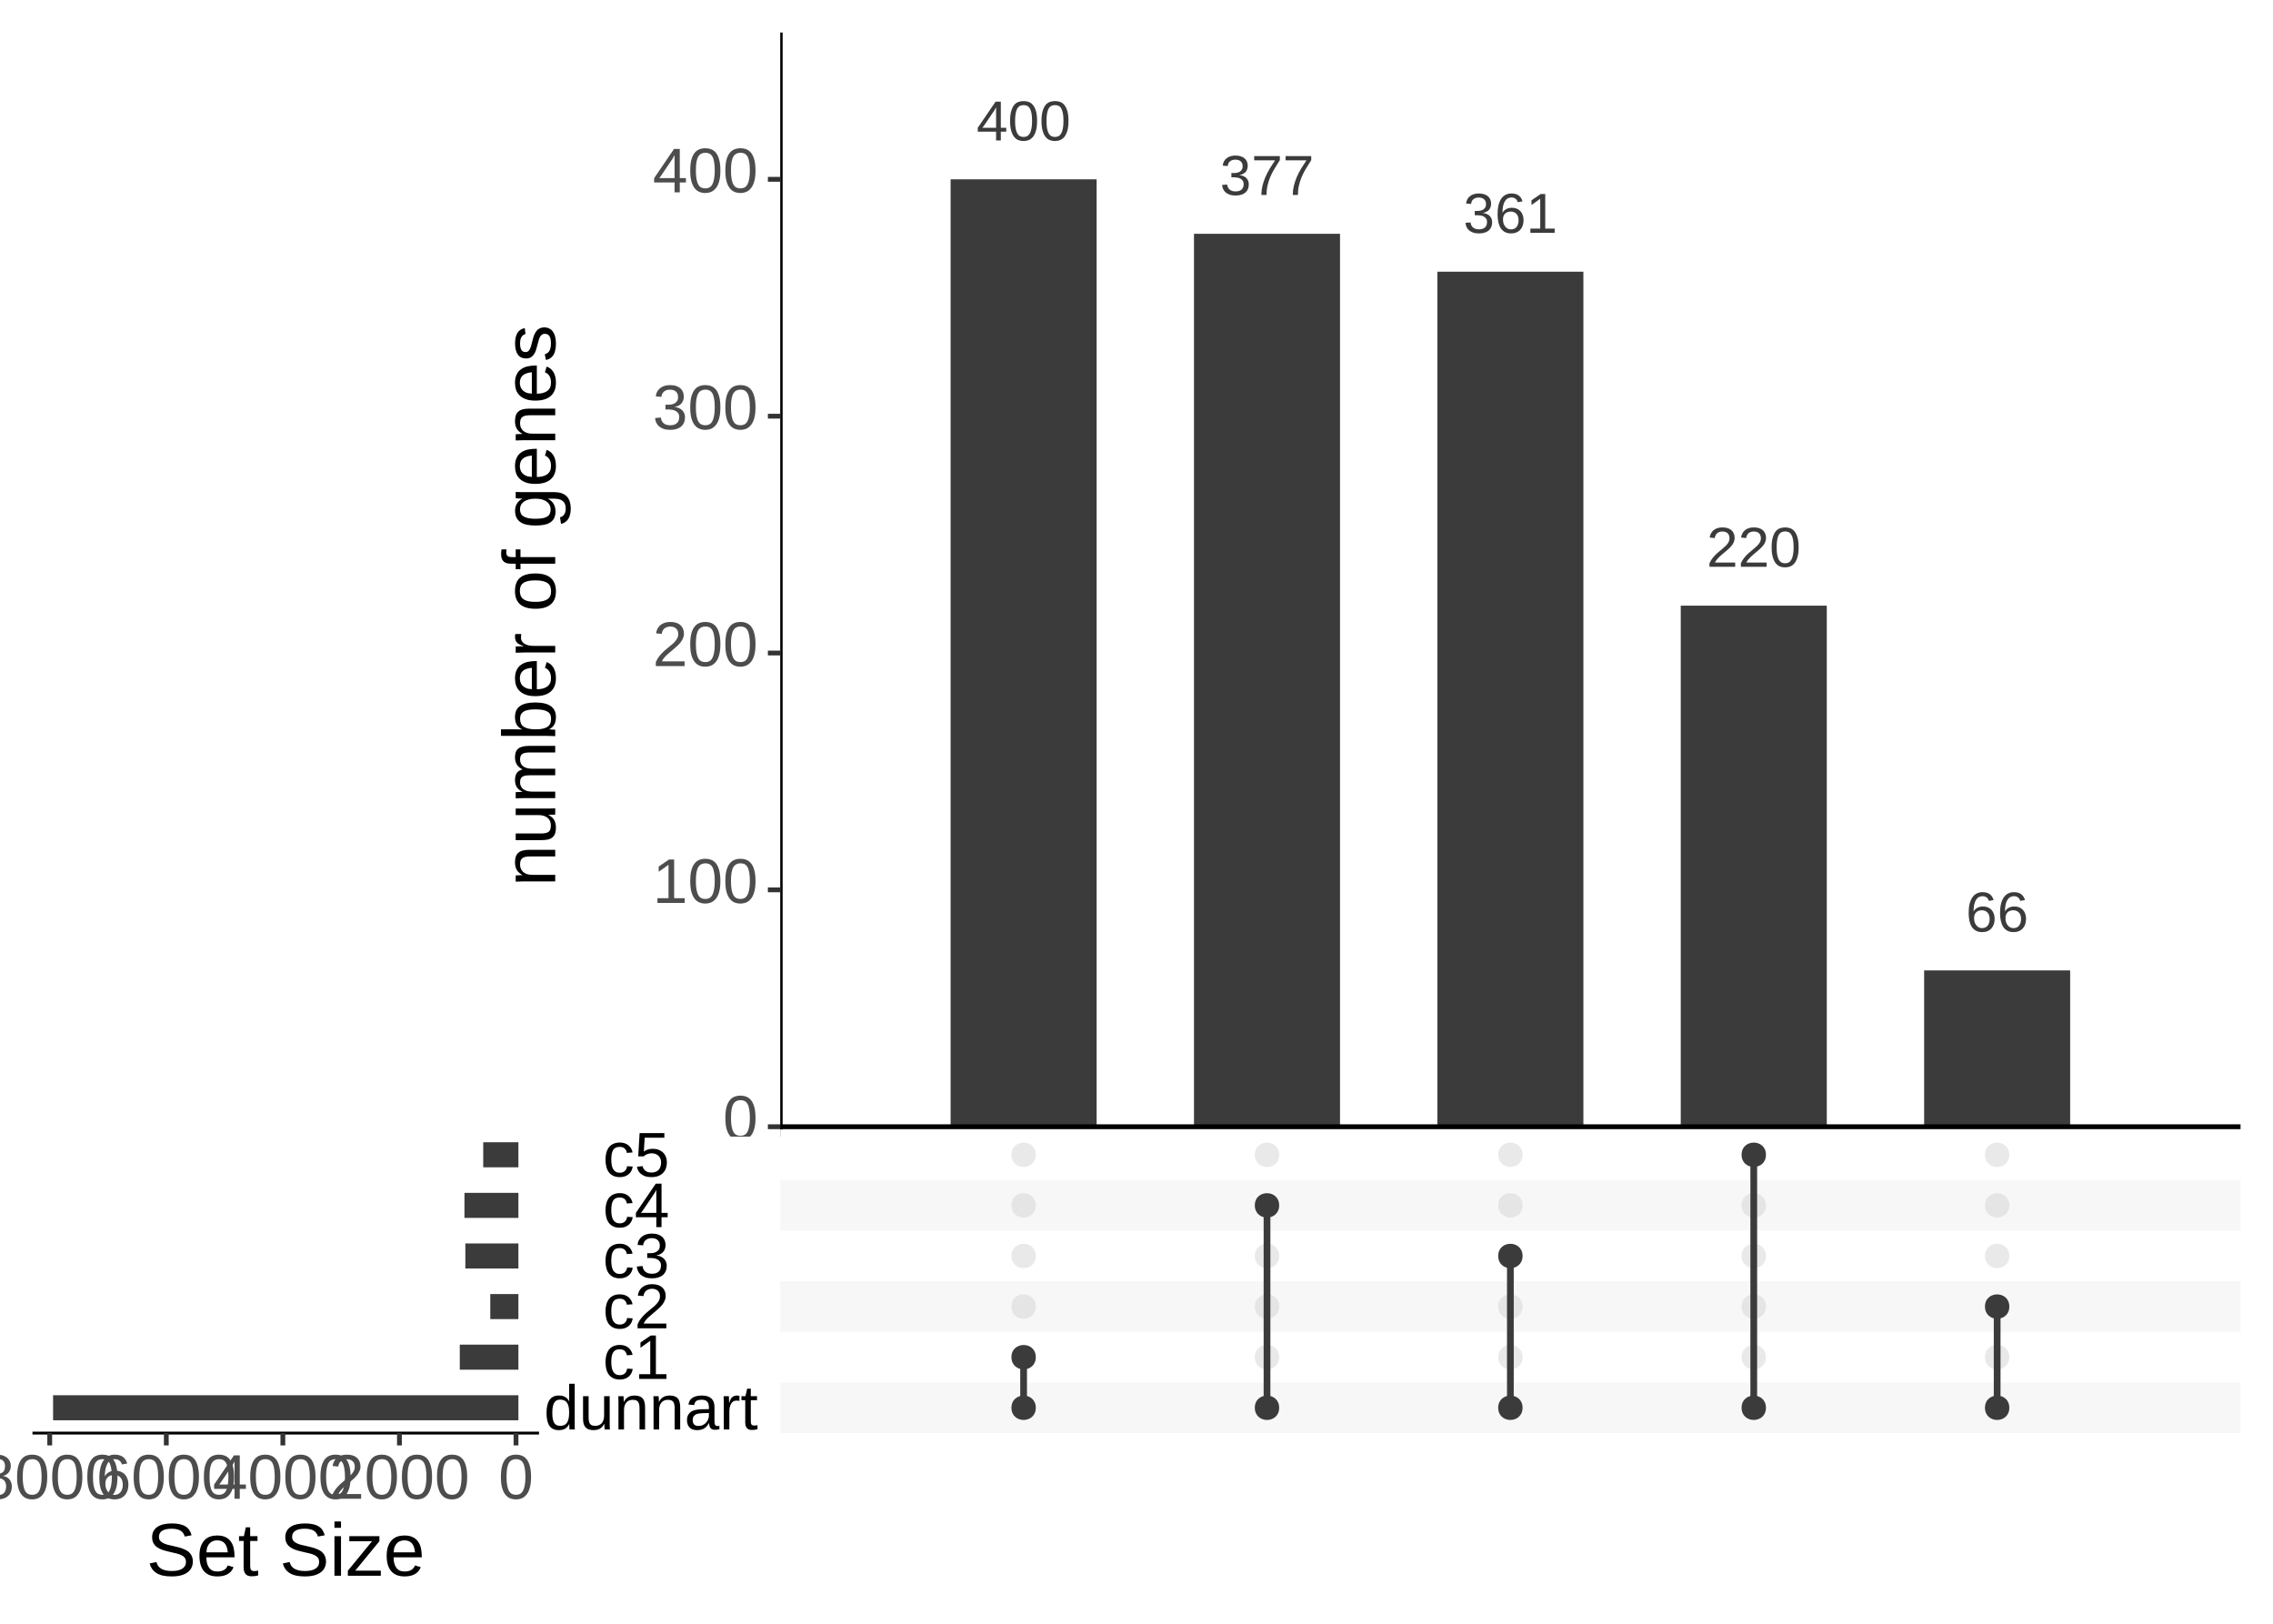 <?xml version="1.0" encoding="UTF-8"?>
<svg xmlns="http://www.w3.org/2000/svg" xmlns:xlink="http://www.w3.org/1999/xlink" width="504pt" height="360pt" viewBox="0 0 504 360" version="1.1">
<defs>
<g>
<symbol overflow="visible" id="glyph0-0">
<path style="stroke:none;" d="M 0.422 0 L 0.422 -8.344 L 3.734 -8.344 L 3.734 0 Z M 0.828 -0.422 L 3.328 -0.422 L 3.328 -7.922 L 0.828 -7.922 Z M 0.828 -0.422 "/>
</symbol>
<symbol overflow="visible" id="glyph0-1">
<path style="stroke:none;" d="M 5.391 -1.953 L 5.391 0 L 4.344 0 L 4.344 -1.953 L 0.281 -1.953 L 0.281 -2.812 L 4.234 -8.609 L 5.391 -8.609 L 5.391 -2.812 L 6.594 -2.812 L 6.594 -1.953 Z M 4.344 -7.375 C 4.332 -7.352 4.312 -7.312 4.281 -7.25 C 4.25 -7.188 4.211 -7.117 4.172 -7.047 C 4.129 -6.973 4.086 -6.898 4.047 -6.828 C 4.004 -6.754 3.969 -6.691 3.938 -6.641 L 1.734 -3.391 C 1.711 -3.359 1.68 -3.316 1.641 -3.266 C 1.598 -3.211 1.555 -3.156 1.516 -3.094 C 1.473 -3.039 1.43 -2.988 1.391 -2.938 C 1.359 -2.883 1.328 -2.844 1.297 -2.812 L 4.344 -2.812 Z M 4.344 -7.375 "/>
</symbol>
<symbol overflow="visible" id="glyph0-2">
<path style="stroke:none;" d="M 6.469 -4.312 C 6.469 -3.477 6.391 -2.781 6.234 -2.219 C 6.078 -1.656 5.863 -1.195 5.594 -0.844 C 5.32 -0.5 5.004 -0.25 4.641 -0.094 C 4.273 0.051 3.883 0.125 3.469 0.125 C 3.039 0.125 2.645 0.051 2.281 -0.094 C 1.926 -0.25 1.613 -0.5 1.344 -0.844 C 1.082 -1.195 0.875 -1.656 0.719 -2.219 C 0.562 -2.781 0.484 -3.477 0.484 -4.312 C 0.484 -5.176 0.562 -5.891 0.719 -6.453 C 0.875 -7.023 1.082 -7.477 1.344 -7.812 C 1.613 -8.156 1.93 -8.395 2.297 -8.531 C 2.672 -8.664 3.07 -8.734 3.5 -8.734 C 3.914 -8.734 4.301 -8.664 4.656 -8.531 C 5.02 -8.395 5.332 -8.156 5.594 -7.812 C 5.863 -7.477 6.078 -7.023 6.234 -6.453 C 6.391 -5.891 6.469 -5.176 6.469 -4.312 Z M 5.359 -4.312 C 5.359 -4.988 5.316 -5.555 5.234 -6.016 C 5.148 -6.473 5.023 -6.836 4.859 -7.109 C 4.703 -7.379 4.508 -7.566 4.281 -7.672 C 4.051 -7.785 3.789 -7.844 3.5 -7.844 C 3.188 -7.844 2.91 -7.785 2.672 -7.672 C 2.441 -7.555 2.242 -7.363 2.078 -7.094 C 1.922 -6.82 1.801 -6.457 1.719 -6 C 1.633 -5.551 1.594 -4.988 1.594 -4.312 C 1.594 -3.645 1.633 -3.086 1.719 -2.641 C 1.812 -2.191 1.938 -1.828 2.094 -1.547 C 2.25 -1.273 2.441 -1.078 2.672 -0.953 C 2.91 -0.836 3.18 -0.781 3.484 -0.781 C 3.766 -0.781 4.02 -0.836 4.25 -0.953 C 4.488 -1.078 4.688 -1.273 4.844 -1.547 C 5.008 -1.828 5.133 -2.191 5.219 -2.641 C 5.312 -3.086 5.359 -3.645 5.359 -4.312 Z M 5.359 -4.312 "/>
</symbol>
<symbol overflow="visible" id="glyph0-3">
<path style="stroke:none;" d="M 6.406 -2.375 C 6.406 -1.977 6.344 -1.625 6.219 -1.312 C 6.094 -1.008 5.906 -0.75 5.656 -0.531 C 5.406 -0.32 5.098 -0.16 4.734 -0.047 C 4.367 0.066 3.953 0.125 3.484 0.125 C 2.953 0.125 2.504 0.055 2.141 -0.078 C 1.773 -0.211 1.473 -0.383 1.234 -0.594 C 1.004 -0.812 0.828 -1.062 0.703 -1.344 C 0.586 -1.625 0.516 -1.914 0.484 -2.219 L 1.609 -2.312 C 1.641 -2.082 1.695 -1.875 1.781 -1.688 C 1.875 -1.5 1.992 -1.336 2.141 -1.203 C 2.297 -1.078 2.484 -0.973 2.703 -0.891 C 2.922 -0.816 3.18 -0.781 3.484 -0.781 C 4.047 -0.781 4.484 -0.914 4.797 -1.188 C 5.109 -1.469 5.266 -1.875 5.266 -2.406 C 5.266 -2.727 5.191 -2.984 5.047 -3.172 C 4.91 -3.367 4.738 -3.52 4.531 -3.625 C 4.32 -3.738 4.094 -3.812 3.844 -3.844 C 3.602 -3.883 3.379 -3.906 3.172 -3.906 L 2.547 -3.906 L 2.547 -4.859 L 3.141 -4.859 C 3.348 -4.859 3.562 -4.879 3.781 -4.922 C 4.008 -4.961 4.219 -5.039 4.406 -5.156 C 4.594 -5.27 4.742 -5.422 4.859 -5.609 C 4.984 -5.797 5.047 -6.039 5.047 -6.344 C 5.047 -6.801 4.91 -7.16 4.641 -7.422 C 4.367 -7.691 3.961 -7.828 3.422 -7.828 C 2.941 -7.828 2.551 -7.703 2.25 -7.453 C 1.945 -7.211 1.773 -6.863 1.734 -6.406 L 0.625 -6.5 C 0.664 -6.875 0.766 -7.203 0.922 -7.484 C 1.086 -7.766 1.297 -8 1.547 -8.188 C 1.805 -8.375 2.094 -8.508 2.406 -8.594 C 2.727 -8.688 3.07 -8.734 3.438 -8.734 C 3.914 -8.734 4.328 -8.672 4.672 -8.547 C 5.023 -8.43 5.312 -8.27 5.531 -8.062 C 5.75 -7.863 5.91 -7.625 6.016 -7.344 C 6.117 -7.07 6.172 -6.773 6.172 -6.453 C 6.172 -6.203 6.133 -5.969 6.062 -5.75 C 6 -5.531 5.895 -5.332 5.75 -5.156 C 5.602 -4.977 5.414 -4.828 5.188 -4.703 C 4.957 -4.578 4.688 -4.484 4.375 -4.422 L 4.375 -4.391 C 4.719 -4.359 5.016 -4.281 5.266 -4.156 C 5.523 -4.039 5.738 -3.891 5.906 -3.703 C 6.07 -3.523 6.195 -3.32 6.281 -3.094 C 6.363 -2.863 6.406 -2.625 6.406 -2.375 Z M 6.406 -2.375 "/>
</symbol>
<symbol overflow="visible" id="glyph0-4">
<path style="stroke:none;" d="M 6.328 -7.719 C 5.898 -7.062 5.504 -6.426 5.141 -5.812 C 4.773 -5.207 4.461 -4.594 4.203 -3.969 C 3.941 -3.352 3.738 -2.719 3.594 -2.062 C 3.445 -1.414 3.375 -0.727 3.375 0 L 2.234 0 C 2.234 -0.688 2.312 -1.359 2.469 -2.016 C 2.633 -2.68 2.852 -3.332 3.125 -3.969 C 3.406 -4.613 3.727 -5.242 4.094 -5.859 C 4.469 -6.473 4.859 -7.078 5.266 -7.672 L 0.641 -7.672 L 0.641 -8.609 L 6.328 -8.609 Z M 6.328 -7.719 "/>
</symbol>
<symbol overflow="visible" id="glyph0-5">
<path style="stroke:none;" d="M 6.406 -2.812 C 6.406 -2.383 6.344 -1.988 6.219 -1.625 C 6.102 -1.27 5.926 -0.961 5.688 -0.703 C 5.457 -0.441 5.172 -0.238 4.828 -0.094 C 4.484 0.051 4.082 0.125 3.625 0.125 C 3.125 0.125 2.688 0.031 2.312 -0.156 C 1.938 -0.352 1.625 -0.629 1.375 -0.984 C 1.133 -1.348 0.953 -1.789 0.828 -2.312 C 0.703 -2.844 0.641 -3.441 0.641 -4.109 C 0.641 -4.867 0.707 -5.535 0.844 -6.109 C 0.988 -6.691 1.191 -7.176 1.453 -7.562 C 1.723 -7.957 2.047 -8.25 2.422 -8.438 C 2.805 -8.633 3.238 -8.734 3.719 -8.734 C 4.008 -8.734 4.281 -8.703 4.531 -8.641 C 4.789 -8.586 5.023 -8.488 5.234 -8.344 C 5.453 -8.207 5.641 -8.023 5.797 -7.797 C 5.953 -7.578 6.078 -7.305 6.172 -6.984 L 5.125 -6.797 C 5.008 -7.172 4.828 -7.438 4.578 -7.594 C 4.328 -7.758 4.035 -7.844 3.703 -7.844 C 3.398 -7.844 3.125 -7.77 2.875 -7.625 C 2.633 -7.488 2.426 -7.273 2.25 -6.984 C 2.082 -6.703 1.953 -6.348 1.859 -5.922 C 1.773 -5.492 1.734 -5 1.734 -4.438 C 1.93 -4.801 2.207 -5.078 2.562 -5.266 C 2.926 -5.461 3.344 -5.562 3.812 -5.562 C 4.207 -5.562 4.562 -5.5 4.875 -5.375 C 5.195 -5.25 5.469 -5.066 5.688 -4.828 C 5.914 -4.586 6.094 -4.297 6.219 -3.953 C 6.344 -3.617 6.406 -3.238 6.406 -2.812 Z M 5.297 -2.766 C 5.297 -3.066 5.258 -3.336 5.188 -3.578 C 5.113 -3.816 5 -4.02 4.844 -4.188 C 4.695 -4.352 4.516 -4.484 4.297 -4.578 C 4.086 -4.672 3.844 -4.719 3.562 -4.719 C 3.352 -4.719 3.145 -4.688 2.938 -4.625 C 2.738 -4.57 2.555 -4.477 2.391 -4.344 C 2.234 -4.207 2.102 -4.031 2 -3.812 C 1.895 -3.602 1.844 -3.344 1.844 -3.031 C 1.844 -2.707 1.879 -2.41 1.953 -2.141 C 2.035 -1.867 2.156 -1.629 2.312 -1.422 C 2.469 -1.223 2.648 -1.062 2.859 -0.938 C 3.078 -0.82 3.32 -0.766 3.594 -0.766 C 3.852 -0.766 4.086 -0.805 4.297 -0.891 C 4.516 -0.984 4.695 -1.117 4.844 -1.297 C 4.988 -1.473 5.098 -1.68 5.172 -1.922 C 5.254 -2.172 5.297 -2.453 5.297 -2.766 Z M 5.297 -2.766 "/>
</symbol>
<symbol overflow="visible" id="glyph0-6">
<path style="stroke:none;" d="M 0.953 0 L 0.953 -0.938 L 3.141 -0.938 L 3.141 -7.562 L 1.203 -6.172 L 1.203 -7.219 L 3.234 -8.609 L 4.25 -8.609 L 4.25 -0.938 L 6.344 -0.938 L 6.344 0 Z M 0.953 0 "/>
</symbol>
<symbol overflow="visible" id="glyph0-7">
<path style="stroke:none;" d="M 0.625 0 L 0.625 -0.781 C 0.832 -1.25 1.086 -1.664 1.391 -2.031 C 1.691 -2.395 2.004 -2.723 2.328 -3.016 C 2.66 -3.316 2.988 -3.594 3.312 -3.844 C 3.633 -4.102 3.926 -4.359 4.188 -4.609 C 4.445 -4.859 4.656 -5.117 4.812 -5.391 C 4.977 -5.672 5.062 -5.988 5.062 -6.344 C 5.062 -6.582 5.023 -6.797 4.953 -6.984 C 4.879 -7.172 4.773 -7.328 4.641 -7.453 C 4.504 -7.578 4.336 -7.672 4.141 -7.734 C 3.941 -7.797 3.727 -7.828 3.5 -7.828 C 3.281 -7.828 3.07 -7.797 2.875 -7.734 C 2.676 -7.68 2.5 -7.594 2.344 -7.469 C 2.195 -7.344 2.078 -7.188 1.984 -7 C 1.891 -6.82 1.828 -6.613 1.797 -6.375 L 0.672 -6.484 C 0.711 -6.797 0.801 -7.086 0.938 -7.359 C 1.07 -7.629 1.254 -7.867 1.484 -8.078 C 1.723 -8.285 2.008 -8.445 2.344 -8.562 C 2.676 -8.676 3.062 -8.734 3.5 -8.734 C 3.926 -8.734 4.305 -8.68 4.641 -8.578 C 4.973 -8.484 5.254 -8.332 5.484 -8.125 C 5.711 -7.926 5.891 -7.68 6.016 -7.391 C 6.141 -7.098 6.203 -6.758 6.203 -6.375 C 6.203 -6.094 6.148 -5.816 6.047 -5.547 C 5.941 -5.285 5.801 -5.035 5.625 -4.797 C 5.445 -4.566 5.242 -4.344 5.016 -4.125 C 4.797 -3.906 4.562 -3.691 4.312 -3.484 C 4.062 -3.273 3.805 -3.066 3.547 -2.859 C 3.297 -2.648 3.062 -2.441 2.844 -2.234 C 2.625 -2.023 2.426 -1.812 2.25 -1.594 C 2.07 -1.383 1.938 -1.164 1.844 -0.938 L 6.328 -0.938 L 6.328 0 Z M 0.625 0 "/>
</symbol>
<symbol overflow="visible" id="glyph1-0">
<path style="stroke:none;" d="M 0.469 0 L 0.469 -9.328 L 4.188 -9.328 L 4.188 0 Z M 0.938 -0.469 L 3.719 -0.469 L 3.719 -8.859 L 0.938 -8.859 Z M 0.938 -0.469 "/>
</symbol>
<symbol overflow="visible" id="glyph1-1">
<path style="stroke:none;" d="M 7.234 -4.812 C 7.234 -3.895 7.145 -3.117 6.969 -2.484 C 6.801 -1.848 6.562 -1.336 6.25 -0.953 C 5.945 -0.566 5.594 -0.285 5.188 -0.109 C 4.781 0.055 4.344 0.141 3.875 0.141 C 3.406 0.141 2.969 0.055 2.562 -0.109 C 2.156 -0.285 1.801 -0.566 1.5 -0.953 C 1.207 -1.336 0.973 -1.844 0.797 -2.469 C 0.629 -3.102 0.547 -3.883 0.547 -4.812 C 0.547 -5.789 0.629 -6.598 0.797 -7.234 C 0.973 -7.867 1.211 -8.375 1.516 -8.75 C 1.816 -9.125 2.172 -9.391 2.578 -9.547 C 2.984 -9.703 3.43 -9.781 3.922 -9.781 C 4.379 -9.781 4.805 -9.703 5.203 -9.547 C 5.609 -9.391 5.961 -9.125 6.266 -8.75 C 6.566 -8.375 6.801 -7.867 6.969 -7.234 C 7.145 -6.598 7.234 -5.789 7.234 -4.812 Z M 5.984 -4.812 C 5.984 -5.582 5.938 -6.223 5.844 -6.734 C 5.758 -7.242 5.629 -7.648 5.453 -7.953 C 5.273 -8.254 5.055 -8.469 4.797 -8.594 C 4.535 -8.719 4.242 -8.781 3.922 -8.781 C 3.566 -8.781 3.258 -8.711 3 -8.578 C 2.738 -8.453 2.516 -8.238 2.328 -7.938 C 2.148 -7.633 2.016 -7.227 1.922 -6.719 C 1.836 -6.219 1.797 -5.582 1.797 -4.812 C 1.797 -4.082 1.844 -3.461 1.938 -2.953 C 2.031 -2.441 2.164 -2.031 2.344 -1.719 C 2.52 -1.414 2.738 -1.195 3 -1.062 C 3.258 -0.938 3.555 -0.875 3.891 -0.875 C 4.211 -0.875 4.504 -0.938 4.766 -1.062 C 5.023 -1.195 5.242 -1.414 5.422 -1.719 C 5.598 -2.031 5.734 -2.441 5.828 -2.953 C 5.93 -3.461 5.984 -4.082 5.984 -4.812 Z M 5.984 -4.812 "/>
</symbol>
<symbol overflow="visible" id="glyph1-2">
<path style="stroke:none;" d="M 1.062 0 L 1.062 -1.047 L 3.516 -1.047 L 3.516 -8.453 L 1.344 -6.906 L 1.344 -8.062 L 3.625 -9.625 L 4.766 -9.625 L 4.766 -1.047 L 7.109 -1.047 L 7.109 0 Z M 1.062 0 "/>
</symbol>
<symbol overflow="visible" id="glyph1-3">
<path style="stroke:none;" d="M 0.703 0 L 0.703 -0.875 C 0.93 -1.406 1.211 -1.875 1.547 -2.281 C 1.891 -2.688 2.242 -3.055 2.609 -3.391 C 2.984 -3.723 3.348 -4.031 3.703 -4.312 C 4.066 -4.594 4.395 -4.875 4.688 -5.156 C 4.977 -5.438 5.211 -5.734 5.391 -6.047 C 5.578 -6.359 5.672 -6.707 5.672 -7.094 C 5.672 -7.363 5.629 -7.602 5.547 -7.812 C 5.461 -8.02 5.344 -8.191 5.188 -8.328 C 5.031 -8.473 4.844 -8.582 4.625 -8.656 C 4.414 -8.727 4.176 -8.766 3.906 -8.766 C 3.664 -8.766 3.438 -8.727 3.219 -8.656 C 3 -8.594 2.805 -8.492 2.641 -8.359 C 2.473 -8.223 2.332 -8.051 2.219 -7.844 C 2.113 -7.645 2.047 -7.41 2.016 -7.141 L 0.766 -7.25 C 0.805 -7.594 0.898 -7.914 1.047 -8.219 C 1.191 -8.531 1.395 -8.801 1.656 -9.031 C 1.926 -9.258 2.242 -9.441 2.609 -9.578 C 2.984 -9.711 3.414 -9.781 3.906 -9.781 C 4.383 -9.781 4.812 -9.723 5.188 -9.609 C 5.562 -9.492 5.875 -9.32 6.125 -9.094 C 6.383 -8.875 6.582 -8.598 6.719 -8.266 C 6.863 -7.941 6.938 -7.566 6.938 -7.141 C 6.938 -6.816 6.875 -6.508 6.75 -6.219 C 6.633 -5.926 6.477 -5.645 6.281 -5.375 C 6.094 -5.113 5.867 -4.859 5.609 -4.609 C 5.359 -4.367 5.094 -4.129 4.812 -3.891 C 4.539 -3.66 4.266 -3.426 3.984 -3.188 C 3.703 -2.957 3.438 -2.727 3.188 -2.5 C 2.938 -2.27 2.711 -2.035 2.516 -1.797 C 2.316 -1.555 2.164 -1.305 2.062 -1.047 L 7.078 -1.047 L 7.078 0 Z M 0.703 0 "/>
</symbol>
<symbol overflow="visible" id="glyph1-4">
<path style="stroke:none;" d="M 7.172 -2.656 C 7.172 -2.219 7.098 -1.82 6.953 -1.469 C 6.805 -1.125 6.594 -0.832 6.312 -0.594 C 6.039 -0.352 5.703 -0.172 5.297 -0.047 C 4.891 0.078 4.426 0.141 3.906 0.141 C 3.312 0.141 2.805 0.066 2.391 -0.078 C 1.984 -0.234 1.645 -0.43 1.375 -0.672 C 1.113 -0.922 0.914 -1.195 0.781 -1.5 C 0.656 -1.812 0.57 -2.133 0.531 -2.469 L 1.812 -2.594 C 1.844 -2.332 1.906 -2.098 2 -1.891 C 2.102 -1.68 2.238 -1.5 2.406 -1.344 C 2.57 -1.195 2.773 -1.082 3.016 -1 C 3.266 -0.914 3.562 -0.875 3.906 -0.875 C 4.52 -0.875 5.004 -1.023 5.359 -1.328 C 5.711 -1.641 5.891 -2.098 5.891 -2.703 C 5.891 -3.055 5.812 -3.344 5.656 -3.562 C 5.5 -3.781 5.301 -3.945 5.062 -4.062 C 4.832 -4.188 4.578 -4.27 4.297 -4.312 C 4.023 -4.352 3.773 -4.375 3.547 -4.375 L 2.844 -4.375 L 2.844 -5.438 L 3.516 -5.438 C 3.742 -5.438 3.984 -5.457 4.234 -5.5 C 4.484 -5.551 4.711 -5.641 4.922 -5.766 C 5.129 -5.891 5.301 -6.055 5.438 -6.266 C 5.57 -6.484 5.641 -6.758 5.641 -7.094 C 5.641 -7.613 5.488 -8.02 5.188 -8.312 C 4.883 -8.613 4.43 -8.766 3.828 -8.766 C 3.285 -8.766 2.848 -8.625 2.516 -8.344 C 2.18 -8.07 1.988 -7.68 1.938 -7.172 L 0.703 -7.266 C 0.742 -7.691 0.852 -8.062 1.031 -8.375 C 1.219 -8.688 1.453 -8.945 1.734 -9.156 C 2.016 -9.363 2.332 -9.52 2.688 -9.625 C 3.051 -9.727 3.438 -9.781 3.844 -9.781 C 4.383 -9.781 4.848 -9.711 5.234 -9.578 C 5.617 -9.441 5.938 -9.258 6.188 -9.031 C 6.438 -8.801 6.617 -8.531 6.734 -8.219 C 6.848 -7.906 6.906 -7.57 6.906 -7.219 C 6.906 -6.938 6.863 -6.672 6.781 -6.422 C 6.707 -6.18 6.586 -5.961 6.422 -5.766 C 6.266 -5.566 6.055 -5.395 5.797 -5.25 C 5.547 -5.113 5.242 -5.008 4.891 -4.938 L 4.891 -4.922 C 5.273 -4.879 5.609 -4.789 5.891 -4.656 C 6.18 -4.52 6.422 -4.348 6.609 -4.141 C 6.797 -3.941 6.938 -3.711 7.031 -3.453 C 7.125 -3.203 7.172 -2.938 7.172 -2.656 Z M 7.172 -2.656 "/>
</symbol>
<symbol overflow="visible" id="glyph1-5">
<path style="stroke:none;" d="M 6.016 -2.188 L 6.016 0 L 4.859 0 L 4.859 -2.188 L 0.328 -2.188 L 0.328 -3.141 L 4.734 -9.625 L 6.016 -9.625 L 6.016 -3.156 L 7.375 -3.156 L 7.375 -2.188 Z M 4.859 -8.25 C 4.848 -8.219 4.82 -8.172 4.781 -8.109 C 4.75 -8.047 4.707 -7.973 4.656 -7.891 C 4.613 -7.805 4.566 -7.723 4.516 -7.641 C 4.473 -7.555 4.438 -7.488 4.406 -7.438 L 1.938 -3.797 C 1.914 -3.754 1.879 -3.703 1.828 -3.641 C 1.785 -3.586 1.742 -3.531 1.703 -3.469 C 1.66 -3.406 1.613 -3.344 1.562 -3.281 C 1.52 -3.227 1.484 -3.188 1.453 -3.156 L 4.859 -3.156 Z M 4.859 -8.25 "/>
</symbol>
<symbol overflow="visible" id="glyph1-6">
<path style="stroke:none;" d="M 5.609 -1.188 C 5.379 -0.719 5.078 -0.379 4.703 -0.172 C 4.328 0.035 3.863 0.141 3.312 0.141 C 2.375 0.141 1.688 -0.172 1.25 -0.797 C 0.812 -1.43 0.594 -2.391 0.594 -3.672 C 0.594 -6.242 1.5 -7.531 3.312 -7.531 C 3.875 -7.531 4.336 -7.426 4.703 -7.219 C 5.078 -7.02 5.379 -6.695 5.609 -6.25 L 5.625 -6.25 C 5.625 -6.289 5.625 -6.359 5.625 -6.453 C 5.625 -6.555 5.617 -6.66 5.609 -6.766 C 5.609 -6.879 5.609 -6.984 5.609 -7.078 C 5.609 -7.172 5.609 -7.238 5.609 -7.281 L 5.609 -10.141 L 6.844 -10.141 L 6.844 -1.531 C 6.844 -1.352 6.844 -1.18 6.844 -1.016 C 6.844 -0.848 6.844 -0.695 6.844 -0.562 C 6.852 -0.426 6.859 -0.305 6.859 -0.203 C 6.867 -0.109 6.879 -0.039 6.891 0 L 5.703 0 C 5.691 -0.039 5.68 -0.102 5.672 -0.188 C 5.672 -0.281 5.664 -0.379 5.656 -0.484 C 5.656 -0.598 5.648 -0.711 5.641 -0.828 C 5.641 -0.953 5.641 -1.07 5.641 -1.188 Z M 1.875 -3.703 C 1.875 -3.191 1.906 -2.754 1.969 -2.391 C 2.039 -2.023 2.145 -1.723 2.281 -1.484 C 2.426 -1.254 2.609 -1.082 2.828 -0.969 C 3.047 -0.863 3.312 -0.812 3.625 -0.812 C 3.945 -0.812 4.234 -0.863 4.484 -0.969 C 4.734 -1.07 4.941 -1.238 5.109 -1.469 C 5.273 -1.707 5.398 -2.016 5.484 -2.391 C 5.566 -2.773 5.609 -3.238 5.609 -3.781 C 5.609 -4.312 5.566 -4.754 5.484 -5.109 C 5.398 -5.473 5.27 -5.766 5.094 -5.984 C 4.926 -6.211 4.719 -6.375 4.469 -6.469 C 4.227 -6.57 3.953 -6.625 3.641 -6.625 C 3.336 -6.625 3.078 -6.57 2.859 -6.469 C 2.641 -6.363 2.457 -6.191 2.312 -5.953 C 2.164 -5.723 2.055 -5.422 1.984 -5.047 C 1.91 -4.68 1.875 -4.234 1.875 -3.703 Z M 1.875 -3.703 "/>
</symbol>
<symbol overflow="visible" id="glyph1-7">
<path style="stroke:none;" d="M 2.141 -7.391 L 2.141 -2.703 C 2.141 -2.348 2.164 -2.047 2.219 -1.797 C 2.27 -1.555 2.352 -1.363 2.469 -1.219 C 2.594 -1.07 2.75 -0.969 2.938 -0.906 C 3.133 -0.844 3.379 -0.812 3.672 -0.812 C 3.961 -0.812 4.223 -0.863 4.453 -0.969 C 4.691 -1.07 4.895 -1.219 5.062 -1.406 C 5.227 -1.602 5.352 -1.844 5.438 -2.125 C 5.531 -2.414 5.578 -2.742 5.578 -3.109 L 5.578 -7.391 L 6.812 -7.391 L 6.812 -1.578 C 6.812 -1.422 6.812 -1.254 6.812 -1.078 C 6.82 -0.91 6.828 -0.75 6.828 -0.594 C 6.836 -0.445 6.844 -0.316 6.844 -0.203 C 6.844 -0.098 6.848 -0.031 6.859 0 L 5.688 0 C 5.688 -0.02 5.68 -0.078 5.672 -0.172 C 5.672 -0.273 5.664 -0.391 5.656 -0.516 C 5.656 -0.648 5.648 -0.785 5.641 -0.922 C 5.641 -1.055 5.641 -1.172 5.641 -1.266 L 5.625 -1.266 C 5.5 -1.047 5.363 -0.848 5.219 -0.672 C 5.082 -0.504 4.922 -0.359 4.734 -0.234 C 4.547 -0.117 4.332 -0.031 4.094 0.031 C 3.852 0.102 3.57 0.141 3.25 0.141 C 2.844 0.141 2.488 0.086 2.188 -0.016 C 1.895 -0.117 1.648 -0.273 1.453 -0.484 C 1.266 -0.691 1.125 -0.957 1.031 -1.281 C 0.945 -1.613 0.906 -2.008 0.906 -2.469 L 0.906 -7.391 Z M 2.141 -7.391 "/>
</symbol>
<symbol overflow="visible" id="glyph1-8">
<path style="stroke:none;" d="M 5.641 0 L 5.641 -4.688 C 5.641 -5.051 5.613 -5.352 5.562 -5.594 C 5.508 -5.832 5.422 -6.023 5.297 -6.172 C 5.18 -6.328 5.023 -6.43 4.828 -6.484 C 4.641 -6.547 4.398 -6.578 4.109 -6.578 C 3.816 -6.578 3.551 -6.523 3.312 -6.422 C 3.082 -6.328 2.883 -6.18 2.719 -5.984 C 2.551 -5.785 2.422 -5.547 2.328 -5.266 C 2.242 -4.984 2.203 -4.656 2.203 -4.281 L 2.203 0 L 0.969 0 L 0.969 -5.812 C 0.969 -5.969 0.969 -6.129 0.969 -6.297 C 0.969 -6.473 0.961 -6.633 0.953 -6.781 C 0.953 -6.938 0.945 -7.066 0.938 -7.172 C 0.938 -7.285 0.938 -7.359 0.938 -7.391 L 2.094 -7.391 C 2.094 -7.367 2.094 -7.305 2.094 -7.203 C 2.102 -7.109 2.113 -6.992 2.125 -6.859 C 2.133 -6.734 2.141 -6.602 2.141 -6.469 C 2.141 -6.332 2.141 -6.219 2.141 -6.125 L 2.172 -6.125 C 2.285 -6.344 2.41 -6.535 2.547 -6.703 C 2.691 -6.879 2.859 -7.023 3.047 -7.141 C 3.234 -7.266 3.445 -7.359 3.688 -7.422 C 3.926 -7.492 4.207 -7.531 4.531 -7.531 C 4.938 -7.531 5.285 -7.477 5.578 -7.375 C 5.879 -7.281 6.125 -7.129 6.312 -6.922 C 6.508 -6.711 6.648 -6.441 6.734 -6.109 C 6.828 -5.773 6.875 -5.379 6.875 -4.922 L 6.875 0 Z M 5.641 0 "/>
</symbol>
<symbol overflow="visible" id="glyph1-9">
<path style="stroke:none;" d="M 2.828 0.141 C 2.086 0.141 1.531 -0.055 1.156 -0.453 C 0.781 -0.848 0.594 -1.383 0.594 -2.062 C 0.594 -2.551 0.688 -2.953 0.875 -3.266 C 1.062 -3.578 1.301 -3.82 1.594 -4 C 1.895 -4.176 2.234 -4.297 2.609 -4.359 C 2.992 -4.43 3.383 -4.473 3.781 -4.484 L 5.453 -4.516 L 5.453 -4.922 C 5.453 -5.223 5.414 -5.477 5.344 -5.688 C 5.281 -5.906 5.18 -6.078 5.047 -6.203 C 4.922 -6.336 4.758 -6.438 4.562 -6.5 C 4.363 -6.562 4.129 -6.594 3.859 -6.594 C 3.617 -6.594 3.406 -6.578 3.219 -6.547 C 3.031 -6.516 2.863 -6.453 2.719 -6.359 C 2.582 -6.273 2.469 -6.156 2.375 -6 C 2.289 -5.844 2.234 -5.648 2.203 -5.422 L 0.922 -5.531 C 0.961 -5.82 1.047 -6.086 1.172 -6.328 C 1.305 -6.578 1.488 -6.789 1.719 -6.969 C 1.957 -7.145 2.254 -7.281 2.609 -7.375 C 2.961 -7.477 3.391 -7.531 3.891 -7.531 C 4.816 -7.531 5.516 -7.316 5.984 -6.891 C 6.453 -6.461 6.688 -5.848 6.688 -5.047 L 6.688 -1.859 C 6.688 -1.492 6.734 -1.219 6.828 -1.031 C 6.93 -0.852 7.117 -0.766 7.391 -0.766 C 7.453 -0.766 7.516 -0.766 7.578 -0.766 C 7.648 -0.773 7.719 -0.789 7.781 -0.812 L 7.781 -0.047 C 7.625 -0.004 7.469 0.02 7.312 0.031 C 7.164 0.051 7.008 0.062 6.844 0.062 C 6.602 0.062 6.398 0.035 6.234 -0.016 C 6.066 -0.078 5.93 -0.172 5.828 -0.297 C 5.723 -0.43 5.645 -0.586 5.594 -0.766 C 5.539 -0.953 5.504 -1.172 5.484 -1.422 L 5.453 -1.422 C 5.316 -1.18 5.172 -0.961 5.016 -0.766 C 4.859 -0.578 4.676 -0.414 4.469 -0.281 C 4.258 -0.145 4.02 -0.039 3.75 0.031 C 3.477 0.102 3.172 0.141 2.828 0.141 Z M 3.109 -0.781 C 3.504 -0.781 3.848 -0.852 4.141 -1 C 4.43 -1.145 4.672 -1.328 4.859 -1.547 C 5.055 -1.773 5.203 -2.02 5.297 -2.281 C 5.398 -2.551 5.453 -2.805 5.453 -3.047 L 5.453 -3.656 L 4.109 -3.625 C 3.805 -3.613 3.52 -3.586 3.25 -3.547 C 2.977 -3.516 2.738 -3.441 2.531 -3.328 C 2.32 -3.211 2.156 -3.051 2.031 -2.844 C 1.914 -2.645 1.859 -2.379 1.859 -2.047 C 1.859 -1.641 1.969 -1.328 2.188 -1.109 C 2.406 -0.891 2.711 -0.781 3.109 -0.781 Z M 3.109 -0.781 "/>
</symbol>
<symbol overflow="visible" id="glyph1-10">
<path style="stroke:none;" d="M 0.969 0 L 0.969 -5.672 C 0.969 -5.828 0.969 -5.984 0.969 -6.141 C 0.969 -6.305 0.961 -6.461 0.953 -6.609 C 0.953 -6.766 0.945 -6.906 0.938 -7.031 C 0.938 -7.164 0.938 -7.285 0.938 -7.391 L 2.094 -7.391 C 2.094 -7.285 2.098 -7.164 2.109 -7.031 C 2.117 -6.906 2.125 -6.77 2.125 -6.625 C 2.133 -6.477 2.141 -6.336 2.141 -6.203 C 2.141 -6.078 2.141 -5.973 2.141 -5.891 L 2.172 -5.891 C 2.254 -6.172 2.344 -6.414 2.438 -6.625 C 2.539 -6.832 2.66 -7 2.797 -7.125 C 2.93 -7.258 3.086 -7.359 3.266 -7.422 C 3.453 -7.492 3.676 -7.531 3.938 -7.531 C 4.031 -7.531 4.125 -7.52 4.219 -7.5 C 4.312 -7.488 4.383 -7.477 4.438 -7.469 L 4.438 -6.344 C 4.352 -6.363 4.254 -6.379 4.141 -6.391 C 4.035 -6.398 3.914 -6.406 3.781 -6.406 C 3.488 -6.406 3.242 -6.336 3.047 -6.203 C 2.848 -6.078 2.688 -5.898 2.562 -5.672 C 2.438 -5.453 2.344 -5.188 2.281 -4.875 C 2.227 -4.562 2.203 -4.223 2.203 -3.859 L 2.203 0 Z M 0.969 0 "/>
</symbol>
<symbol overflow="visible" id="glyph1-11">
<path style="stroke:none;" d="M 3.781 -0.062 C 3.594 -0.008 3.398 0.031 3.203 0.062 C 3.016 0.094 2.797 0.109 2.547 0.109 C 1.555 0.109 1.062 -0.445 1.062 -1.562 L 1.062 -6.5 L 0.219 -6.5 L 0.219 -7.391 L 1.109 -7.391 L 1.484 -9.047 L 2.297 -9.047 L 2.297 -7.391 L 3.672 -7.391 L 3.672 -6.5 L 2.297 -6.5 L 2.297 -1.828 C 2.297 -1.473 2.352 -1.223 2.469 -1.078 C 2.582 -0.941 2.785 -0.875 3.078 -0.875 C 3.191 -0.875 3.305 -0.879 3.422 -0.891 C 3.535 -0.91 3.656 -0.938 3.781 -0.969 Z M 3.781 -0.062 "/>
</symbol>
<symbol overflow="visible" id="glyph1-12">
<path style="stroke:none;" d="M 1.875 -3.734 C 1.875 -3.305 1.906 -2.914 1.969 -2.562 C 2.031 -2.207 2.133 -1.898 2.281 -1.641 C 2.426 -1.391 2.617 -1.191 2.859 -1.047 C 3.098 -0.898 3.395 -0.828 3.75 -0.828 C 4.188 -0.828 4.551 -0.945 4.844 -1.188 C 5.133 -1.426 5.316 -1.789 5.391 -2.281 L 6.625 -2.203 C 6.582 -1.898 6.492 -1.602 6.359 -1.312 C 6.223 -1.031 6.035 -0.781 5.797 -0.562 C 5.566 -0.352 5.281 -0.18 4.938 -0.047 C 4.602 0.078 4.219 0.141 3.781 0.141 C 3.195 0.141 2.703 0.039 2.297 -0.156 C 1.898 -0.352 1.57 -0.625 1.312 -0.969 C 1.062 -1.312 0.879 -1.719 0.766 -2.188 C 0.648 -2.656 0.594 -3.16 0.594 -3.703 C 0.594 -4.203 0.633 -4.641 0.719 -5.016 C 0.801 -5.398 0.914 -5.734 1.062 -6.016 C 1.207 -6.305 1.379 -6.547 1.578 -6.734 C 1.785 -6.93 2.004 -7.086 2.234 -7.203 C 2.473 -7.316 2.723 -7.398 2.984 -7.453 C 3.242 -7.504 3.504 -7.531 3.766 -7.531 C 4.18 -7.531 4.551 -7.473 4.875 -7.359 C 5.195 -7.242 5.473 -7.086 5.703 -6.891 C 5.941 -6.691 6.133 -6.457 6.281 -6.188 C 6.426 -5.926 6.531 -5.641 6.594 -5.328 L 5.328 -5.234 C 5.266 -5.641 5.102 -5.961 4.844 -6.203 C 4.582 -6.441 4.211 -6.562 3.734 -6.562 C 3.379 -6.562 3.082 -6.504 2.844 -6.391 C 2.613 -6.273 2.426 -6.098 2.281 -5.859 C 2.133 -5.629 2.031 -5.336 1.969 -4.984 C 1.906 -4.629 1.875 -4.211 1.875 -3.734 Z M 1.875 -3.734 "/>
</symbol>
<symbol overflow="visible" id="glyph1-13">
<path style="stroke:none;" d="M 7.203 -3.141 C 7.203 -2.648 7.129 -2.203 6.984 -1.797 C 6.836 -1.398 6.617 -1.055 6.328 -0.766 C 6.047 -0.484 5.691 -0.258 5.266 -0.094 C 4.836 0.062 4.344 0.141 3.781 0.141 C 3.27 0.141 2.828 0.082 2.453 -0.031 C 2.078 -0.156 1.758 -0.32 1.5 -0.531 C 1.238 -0.738 1.031 -0.977 0.875 -1.25 C 0.727 -1.531 0.625 -1.832 0.562 -2.156 L 1.812 -2.297 C 1.852 -2.117 1.922 -1.941 2.016 -1.766 C 2.109 -1.598 2.234 -1.445 2.391 -1.312 C 2.547 -1.176 2.738 -1.066 2.969 -0.984 C 3.195 -0.91 3.477 -0.875 3.812 -0.875 C 4.125 -0.875 4.41 -0.922 4.672 -1.016 C 4.93 -1.109 5.156 -1.25 5.344 -1.438 C 5.531 -1.633 5.672 -1.875 5.766 -2.156 C 5.867 -2.438 5.922 -2.754 5.922 -3.109 C 5.922 -3.41 5.875 -3.68 5.781 -3.922 C 5.688 -4.172 5.547 -4.383 5.359 -4.562 C 5.18 -4.75 4.961 -4.891 4.703 -4.984 C 4.453 -5.086 4.16 -5.141 3.828 -5.141 C 3.629 -5.141 3.441 -5.117 3.266 -5.078 C 3.098 -5.047 2.938 -5 2.781 -4.938 C 2.633 -4.875 2.5 -4.801 2.375 -4.719 C 2.258 -4.633 2.148 -4.547 2.047 -4.453 L 0.844 -4.453 L 1.156 -9.625 L 6.641 -9.625 L 6.641 -8.594 L 2.281 -8.594 L 2.094 -5.531 C 2.312 -5.695 2.582 -5.836 2.906 -5.953 C 3.238 -6.078 3.633 -6.141 4.094 -6.141 C 4.57 -6.141 5 -6.066 5.375 -5.922 C 5.758 -5.773 6.086 -5.566 6.359 -5.297 C 6.629 -5.035 6.836 -4.719 6.984 -4.344 C 7.129 -3.977 7.203 -3.578 7.203 -3.141 Z M 7.203 -3.141 "/>
</symbol>
<symbol overflow="visible" id="glyph1-14">
<path style="stroke:none;" d="M 7.172 -3.156 C 7.172 -2.664 7.102 -2.219 6.969 -1.812 C 6.832 -1.414 6.633 -1.07 6.375 -0.781 C 6.113 -0.488 5.785 -0.258 5.391 -0.094 C 5.004 0.062 4.562 0.141 4.062 0.141 C 3.5 0.141 3.008 0.035 2.594 -0.172 C 2.176 -0.391 1.828 -0.703 1.547 -1.109 C 1.266 -1.516 1.055 -2.008 0.922 -2.594 C 0.785 -3.176 0.719 -3.844 0.719 -4.594 C 0.719 -5.445 0.797 -6.195 0.953 -6.844 C 1.109 -7.5 1.332 -8.039 1.625 -8.469 C 1.926 -8.906 2.285 -9.234 2.703 -9.453 C 3.129 -9.672 3.613 -9.781 4.156 -9.781 C 4.488 -9.781 4.797 -9.742 5.078 -9.672 C 5.367 -9.609 5.629 -9.5 5.859 -9.344 C 6.098 -9.188 6.305 -8.984 6.484 -8.734 C 6.66 -8.484 6.801 -8.176 6.906 -7.812 L 5.734 -7.609 C 5.598 -8.016 5.391 -8.312 5.109 -8.5 C 4.836 -8.688 4.516 -8.781 4.141 -8.781 C 3.805 -8.781 3.5 -8.695 3.219 -8.531 C 2.945 -8.375 2.719 -8.133 2.531 -7.812 C 2.344 -7.5 2.195 -7.102 2.094 -6.625 C 1.988 -6.145 1.938 -5.586 1.938 -4.953 C 2.156 -5.367 2.469 -5.688 2.875 -5.906 C 3.281 -6.125 3.742 -6.234 4.266 -6.234 C 4.703 -6.234 5.098 -6.16 5.453 -6.016 C 5.816 -5.867 6.125 -5.66 6.375 -5.391 C 6.625 -5.129 6.816 -4.805 6.953 -4.422 C 7.098 -4.047 7.172 -3.625 7.172 -3.156 Z M 5.922 -3.094 C 5.922 -3.426 5.879 -3.727 5.797 -4 C 5.711 -4.27 5.586 -4.5 5.422 -4.688 C 5.266 -4.875 5.062 -5.02 4.812 -5.125 C 4.57 -5.227 4.297 -5.281 3.984 -5.281 C 3.754 -5.281 3.523 -5.242 3.297 -5.172 C 3.066 -5.109 2.859 -5.004 2.672 -4.859 C 2.492 -4.711 2.348 -4.516 2.234 -4.266 C 2.117 -4.023 2.062 -3.734 2.062 -3.391 C 2.062 -3.035 2.102 -2.703 2.188 -2.391 C 2.281 -2.086 2.41 -1.82 2.578 -1.594 C 2.754 -1.363 2.961 -1.18 3.203 -1.047 C 3.441 -0.922 3.711 -0.859 4.016 -0.859 C 4.316 -0.859 4.582 -0.906 4.812 -1 C 5.051 -1.102 5.25 -1.254 5.406 -1.453 C 5.57 -1.648 5.695 -1.883 5.781 -2.156 C 5.875 -2.438 5.922 -2.75 5.922 -3.094 Z M 5.922 -3.094 "/>
</symbol>
<symbol overflow="visible" id="glyph1-15">
<path style="stroke:none;" d="M 7.172 -2.688 C 7.172 -2.281 7.102 -1.906 6.969 -1.562 C 6.844 -1.219 6.645 -0.914 6.375 -0.656 C 6.113 -0.406 5.773 -0.207 5.359 -0.062 C 4.953 0.07 4.461 0.141 3.891 0.141 C 3.328 0.141 2.836 0.07 2.422 -0.062 C 2.016 -0.207 1.676 -0.406 1.406 -0.656 C 1.133 -0.906 0.93 -1.203 0.797 -1.547 C 0.672 -1.891 0.609 -2.266 0.609 -2.672 C 0.609 -3.023 0.66 -3.336 0.766 -3.609 C 0.879 -3.879 1.023 -4.113 1.203 -4.312 C 1.379 -4.508 1.582 -4.672 1.812 -4.797 C 2.039 -4.922 2.281 -5 2.531 -5.031 L 2.531 -5.062 C 2.258 -5.125 2.016 -5.223 1.797 -5.359 C 1.586 -5.504 1.41 -5.676 1.266 -5.875 C 1.129 -6.082 1.02 -6.305 0.938 -6.547 C 0.863 -6.785 0.828 -7.039 0.828 -7.312 C 0.828 -7.645 0.891 -7.957 1.016 -8.25 C 1.148 -8.551 1.344 -8.816 1.594 -9.047 C 1.852 -9.273 2.172 -9.453 2.547 -9.578 C 2.93 -9.711 3.375 -9.781 3.875 -9.781 C 4.395 -9.781 4.848 -9.711 5.234 -9.578 C 5.617 -9.441 5.938 -9.258 6.188 -9.031 C 6.438 -8.812 6.625 -8.551 6.75 -8.25 C 6.875 -7.945 6.938 -7.629 6.938 -7.297 C 6.938 -7.023 6.898 -6.77 6.828 -6.531 C 6.754 -6.289 6.645 -6.07 6.5 -5.875 C 6.352 -5.676 6.172 -5.504 5.953 -5.359 C 5.742 -5.223 5.504 -5.129 5.234 -5.078 L 5.234 -5.047 C 5.504 -5.004 5.758 -4.922 6 -4.797 C 6.238 -4.68 6.441 -4.523 6.609 -4.328 C 6.785 -4.129 6.922 -3.891 7.016 -3.609 C 7.117 -3.336 7.172 -3.031 7.172 -2.688 Z M 5.656 -7.219 C 5.656 -7.469 5.625 -7.691 5.562 -7.891 C 5.5 -8.086 5.395 -8.258 5.25 -8.406 C 5.113 -8.551 4.93 -8.66 4.703 -8.734 C 4.484 -8.816 4.207 -8.859 3.875 -8.859 C 3.551 -8.859 3.273 -8.816 3.047 -8.734 C 2.828 -8.66 2.645 -8.551 2.5 -8.406 C 2.352 -8.258 2.25 -8.086 2.188 -7.891 C 2.125 -7.691 2.094 -7.469 2.094 -7.219 C 2.094 -7.031 2.117 -6.836 2.172 -6.641 C 2.223 -6.441 2.312 -6.258 2.438 -6.094 C 2.57 -5.926 2.754 -5.789 2.984 -5.688 C 3.223 -5.582 3.523 -5.531 3.891 -5.531 C 4.273 -5.531 4.582 -5.582 4.812 -5.688 C 5.051 -5.789 5.234 -5.926 5.359 -6.094 C 5.484 -6.258 5.562 -6.441 5.594 -6.641 C 5.633 -6.836 5.656 -7.031 5.656 -7.219 Z M 5.906 -2.797 C 5.906 -3.035 5.867 -3.258 5.797 -3.469 C 5.734 -3.688 5.625 -3.879 5.469 -4.047 C 5.32 -4.211 5.113 -4.348 4.844 -4.453 C 4.582 -4.555 4.258 -4.609 3.875 -4.609 C 3.508 -4.609 3.203 -4.555 2.953 -4.453 C 2.703 -4.348 2.492 -4.211 2.328 -4.047 C 2.172 -3.879 2.055 -3.68 1.984 -3.453 C 1.91 -3.234 1.875 -3.008 1.875 -2.781 C 1.875 -2.477 1.91 -2.203 1.984 -1.953 C 2.055 -1.711 2.172 -1.504 2.328 -1.328 C 2.492 -1.16 2.707 -1.023 2.969 -0.922 C 3.227 -0.828 3.539 -0.781 3.906 -0.781 C 4.281 -0.781 4.594 -0.828 4.844 -0.922 C 5.102 -1.023 5.312 -1.16 5.469 -1.328 C 5.625 -1.504 5.734 -1.719 5.797 -1.969 C 5.867 -2.219 5.906 -2.492 5.906 -2.797 Z M 5.906 -2.797 "/>
</symbol>
<symbol overflow="visible" id="glyph2-0">
<path style="stroke:none;" d="M 0 -0.547 L -11.062 -0.547 L -11.062 -4.953 L 0 -4.953 Z M -0.547 -1.109 L -0.547 -4.406 L -10.516 -4.406 L -10.516 -1.109 Z M -0.547 -1.109 "/>
</symbol>
<symbol overflow="visible" id="glyph2-1">
<path style="stroke:none;" d="M 0 -6.688 L -5.562 -6.688 C -5.988 -6.688 -6.344 -6.656 -6.625 -6.594 C -6.914 -6.531 -7.145 -6.426 -7.312 -6.281 C -7.488 -6.145 -7.613 -5.961 -7.688 -5.734 C -7.758 -5.504 -7.797 -5.219 -7.797 -4.875 C -7.797 -4.531 -7.734 -4.219 -7.609 -3.938 C -7.492 -3.664 -7.32 -3.43 -7.094 -3.234 C -6.863 -3.035 -6.578 -2.879 -6.234 -2.766 C -5.898 -2.66 -5.516 -2.609 -5.078 -2.609 L 0 -2.609 L 0 -1.156 L -6.891 -1.156 C -7.078 -1.156 -7.27 -1.148 -7.469 -1.141 C -7.676 -1.141 -7.867 -1.133 -8.047 -1.125 C -8.234 -1.125 -8.391 -1.117 -8.516 -1.109 C -8.641 -1.109 -8.723 -1.109 -8.766 -1.109 L -8.766 -2.484 C -8.734 -2.484 -8.66 -2.484 -8.547 -2.484 C -8.43 -2.492 -8.297 -2.504 -8.141 -2.516 C -7.984 -2.523 -7.828 -2.531 -7.672 -2.531 C -7.516 -2.539 -7.379 -2.547 -7.266 -2.547 L -7.266 -2.562 C -7.523 -2.707 -7.754 -2.863 -7.953 -3.031 C -8.16 -3.195 -8.332 -3.391 -8.469 -3.609 C -8.613 -3.836 -8.723 -4.094 -8.797 -4.375 C -8.879 -4.664 -8.922 -5 -8.922 -5.375 C -8.922 -5.852 -8.863 -6.27 -8.75 -6.625 C -8.633 -6.977 -8.453 -7.266 -8.203 -7.484 C -7.953 -7.711 -7.629 -7.879 -7.234 -7.984 C -6.848 -8.098 -6.383 -8.156 -5.844 -8.156 L 0 -8.156 Z M 0 -6.688 "/>
</symbol>
<symbol overflow="visible" id="glyph2-2">
<path style="stroke:none;" d="M -8.766 -2.547 L -3.203 -2.547 C -2.773 -2.547 -2.414 -2.578 -2.125 -2.641 C -1.844 -2.703 -1.613 -2.801 -1.438 -2.938 C -1.27 -3.082 -1.148 -3.27 -1.078 -3.5 C -1.004 -3.727 -0.969 -4.008 -0.969 -4.344 C -0.969 -4.695 -1.023 -5.008 -1.141 -5.281 C -1.266 -5.562 -1.441 -5.801 -1.672 -6 C -1.898 -6.195 -2.18 -6.348 -2.516 -6.453 C -2.859 -6.566 -3.25 -6.625 -3.688 -6.625 L -8.766 -6.625 L -8.766 -8.078 L -1.875 -8.078 C -1.688 -8.078 -1.488 -8.078 -1.281 -8.078 C -1.082 -8.086 -0.895 -8.094 -0.719 -8.094 C -0.539 -8.102 -0.383 -8.109 -0.25 -8.109 C -0.125 -8.117 -0.039 -8.125 0 -8.125 L 0 -6.75 C -0.031 -6.738 -0.102 -6.727 -0.219 -6.719 C -0.332 -6.719 -0.469 -6.711 -0.625 -6.703 C -0.781 -6.703 -0.938 -6.695 -1.094 -6.688 C -1.258 -6.688 -1.395 -6.688 -1.5 -6.688 L -1.5 -6.656 C -1.25 -6.52 -1.02 -6.367 -0.812 -6.203 C -0.602 -6.035 -0.426 -5.836 -0.281 -5.609 C -0.145 -5.391 -0.039 -5.133 0.031 -4.844 C 0.113 -4.562 0.156 -4.234 0.156 -3.859 C 0.156 -3.367 0.098 -2.945 -0.016 -2.594 C -0.129 -2.25 -0.312 -1.961 -0.562 -1.734 C -0.812 -1.504 -1.129 -1.336 -1.516 -1.234 C -1.91 -1.129 -2.379 -1.078 -2.922 -1.078 L -8.766 -1.078 Z M -8.766 -2.547 "/>
</symbol>
<symbol overflow="visible" id="glyph2-3">
<path style="stroke:none;" d="M 0 -6.219 L -5.562 -6.219 C -5.988 -6.219 -6.344 -6.191 -6.625 -6.141 C -6.914 -6.086 -7.145 -6 -7.312 -5.875 C -7.488 -5.75 -7.613 -5.582 -7.688 -5.375 C -7.758 -5.164 -7.797 -4.914 -7.797 -4.625 C -7.797 -4.312 -7.734 -4.031 -7.609 -3.781 C -7.492 -3.531 -7.32 -3.316 -7.094 -3.141 C -6.863 -2.973 -6.578 -2.836 -6.234 -2.734 C -5.898 -2.641 -5.516 -2.594 -5.078 -2.594 L 0 -2.594 L 0 -1.156 L -6.891 -1.156 C -7.078 -1.156 -7.27 -1.148 -7.469 -1.141 C -7.676 -1.141 -7.867 -1.133 -8.047 -1.125 C -8.234 -1.125 -8.391 -1.117 -8.516 -1.109 C -8.641 -1.109 -8.723 -1.109 -8.766 -1.109 L -8.766 -2.484 C -8.734 -2.484 -8.66 -2.484 -8.547 -2.484 C -8.43 -2.492 -8.297 -2.504 -8.141 -2.516 C -7.984 -2.523 -7.828 -2.531 -7.672 -2.531 C -7.516 -2.539 -7.379 -2.547 -7.266 -2.547 L -7.266 -2.562 C -7.523 -2.695 -7.754 -2.836 -7.953 -2.984 C -8.16 -3.141 -8.332 -3.316 -8.469 -3.516 C -8.613 -3.723 -8.723 -3.957 -8.797 -4.219 C -8.879 -4.477 -8.922 -4.781 -8.922 -5.125 C -8.922 -5.789 -8.789 -6.316 -8.531 -6.703 C -8.27 -7.086 -7.848 -7.359 -7.266 -7.516 L -7.266 -7.531 C -7.523 -7.664 -7.754 -7.812 -7.953 -7.969 C -8.16 -8.133 -8.332 -8.32 -8.469 -8.531 C -8.613 -8.75 -8.723 -8.992 -8.797 -9.266 C -8.879 -9.535 -8.922 -9.844 -8.922 -10.188 C -8.922 -10.633 -8.863 -11.02 -8.75 -11.344 C -8.633 -11.664 -8.453 -11.926 -8.203 -12.125 C -7.953 -12.332 -7.629 -12.484 -7.234 -12.578 C -6.848 -12.68 -6.383 -12.734 -5.844 -12.734 L 0 -12.734 L 0 -11.281 L -5.562 -11.281 C -5.988 -11.281 -6.344 -11.254 -6.625 -11.203 C -6.914 -11.148 -7.145 -11.062 -7.312 -10.938 C -7.488 -10.812 -7.613 -10.645 -7.688 -10.438 C -7.758 -10.227 -7.797 -9.977 -7.797 -9.688 C -7.797 -9.375 -7.738 -9.094 -7.625 -8.844 C -7.508 -8.594 -7.336 -8.379 -7.109 -8.203 C -6.891 -8.035 -6.609 -7.906 -6.266 -7.812 C -5.922 -7.719 -5.523 -7.672 -5.078 -7.672 L 0 -7.672 Z M 0 -6.219 "/>
</symbol>
<symbol overflow="visible" id="glyph2-4">
<path style="stroke:none;" d="M -4.422 -8.531 C -1.367 -8.531 0.156 -7.457 0.156 -5.312 C 0.156 -4.645 0.035 -4.086 -0.203 -3.641 C -0.441 -3.203 -0.828 -2.848 -1.359 -2.578 L -1.359 -2.562 C -1.223 -2.562 -1.078 -2.555 -0.922 -2.547 C -0.773 -2.535 -0.633 -2.523 -0.5 -2.516 C -0.375 -2.516 -0.266 -2.508 -0.172 -2.5 C -0.078 -2.488 -0.02 -2.484 0 -2.484 L 0 -1.062 C -0.051 -1.07 -0.133 -1.078 -0.25 -1.078 C -0.363 -1.086 -0.5 -1.094 -0.656 -1.094 C -0.82 -1.102 -1 -1.109 -1.188 -1.109 C -1.383 -1.117 -1.594 -1.125 -1.812 -1.125 L -12.031 -1.125 L -12.031 -2.578 L -8.594 -2.578 C -8.438 -2.578 -8.281 -2.57 -8.125 -2.562 C -7.977 -2.562 -7.848 -2.562 -7.734 -2.562 C -7.598 -2.551 -7.473 -2.547 -7.359 -2.547 L -7.359 -2.578 C -7.922 -2.848 -8.32 -3.203 -8.562 -3.641 C -8.801 -4.086 -8.922 -4.645 -8.922 -5.312 C -8.922 -6.414 -8.547 -7.227 -7.797 -7.75 C -7.055 -8.27 -5.93 -8.531 -4.422 -8.531 Z M -4.375 -7 C -4.977 -7 -5.492 -6.961 -5.922 -6.891 C -6.359 -6.816 -6.711 -6.691 -6.984 -6.516 C -7.266 -6.348 -7.469 -6.133 -7.594 -5.875 C -7.727 -5.625 -7.797 -5.312 -7.797 -4.938 C -7.797 -4.551 -7.734 -4.207 -7.609 -3.906 C -7.492 -3.613 -7.297 -3.367 -7.016 -3.172 C -6.742 -2.984 -6.383 -2.836 -5.938 -2.734 C -5.488 -2.629 -4.938 -2.578 -4.281 -2.578 C -3.656 -2.578 -3.129 -2.629 -2.703 -2.734 C -2.273 -2.836 -1.926 -2.984 -1.656 -3.172 C -1.395 -3.367 -1.207 -3.613 -1.094 -3.906 C -0.977 -4.195 -0.922 -4.535 -0.922 -4.922 C -0.922 -5.273 -0.977 -5.582 -1.094 -5.844 C -1.219 -6.102 -1.414 -6.316 -1.688 -6.484 C -1.969 -6.66 -2.328 -6.789 -2.766 -6.875 C -3.211 -6.957 -3.75 -7 -4.375 -7 Z M -4.375 -7 "/>
</symbol>
<symbol overflow="visible" id="glyph2-5">
<path style="stroke:none;" d="M -4.078 -2.234 C -3.617 -2.234 -3.195 -2.281 -2.812 -2.375 C -2.426 -2.469 -2.094 -2.613 -1.812 -2.812 C -1.531 -3.008 -1.312 -3.258 -1.156 -3.562 C -1.008 -3.875 -0.938 -4.25 -0.938 -4.688 C -0.938 -5.312 -1.062 -5.816 -1.312 -6.203 C -1.562 -6.586 -1.883 -6.844 -2.281 -6.969 L -1.906 -8.25 C -1.664 -8.164 -1.422 -8.039 -1.172 -7.875 C -0.93 -7.707 -0.711 -7.484 -0.516 -7.203 C -0.316 -6.93 -0.156 -6.586 -0.031 -6.172 C 0.094 -5.766 0.156 -5.27 0.156 -4.688 C 0.156 -3.383 -0.227 -2.395 -1 -1.719 C -1.77 -1.039 -2.914 -0.703 -4.438 -0.703 C -5.258 -0.703 -5.953 -0.805 -6.516 -1.016 C -7.086 -1.223 -7.551 -1.504 -7.906 -1.859 C -8.27 -2.211 -8.531 -2.625 -8.688 -3.094 C -8.844 -3.57 -8.922 -4.082 -8.922 -4.625 C -8.922 -5.363 -8.801 -5.977 -8.562 -6.469 C -8.332 -6.969 -8.004 -7.363 -7.578 -7.656 C -7.16 -7.957 -6.672 -8.172 -6.109 -8.297 C -5.547 -8.422 -4.93 -8.484 -4.266 -8.484 L -4.078 -8.484 Z M -5.188 -6.984 C -6.113 -6.898 -6.785 -6.664 -7.203 -6.281 C -7.629 -5.895 -7.844 -5.336 -7.844 -4.609 C -7.844 -4.359 -7.801 -4.098 -7.719 -3.828 C -7.645 -3.566 -7.508 -3.32 -7.312 -3.094 C -7.113 -2.863 -6.844 -2.672 -6.5 -2.516 C -6.156 -2.359 -5.719 -2.27 -5.188 -2.25 Z M -5.188 -6.984 "/>
</symbol>
<symbol overflow="visible" id="glyph2-6">
<path style="stroke:none;" d="M 0 -1.156 L -6.719 -1.156 C -6.906 -1.156 -7.094 -1.148 -7.281 -1.141 C -7.477 -1.141 -7.664 -1.133 -7.844 -1.125 C -8.02 -1.125 -8.188 -1.117 -8.344 -1.109 C -8.5 -1.109 -8.641 -1.109 -8.766 -1.109 L -8.766 -2.484 C -8.641 -2.484 -8.5 -2.488 -8.344 -2.5 C -8.188 -2.508 -8.02 -2.516 -7.844 -2.516 C -7.676 -2.523 -7.516 -2.531 -7.359 -2.531 C -7.211 -2.539 -7.082 -2.547 -6.969 -2.547 L -6.969 -2.578 C -7.312 -2.68 -7.602 -2.789 -7.844 -2.906 C -8.094 -3.02 -8.297 -3.156 -8.453 -3.312 C -8.609 -3.469 -8.723 -3.656 -8.797 -3.875 C -8.879 -4.094 -8.922 -4.352 -8.922 -4.656 C -8.922 -4.781 -8.91 -4.895 -8.891 -5 C -8.879 -5.102 -8.863 -5.188 -8.844 -5.25 L -7.516 -5.25 C -7.535 -5.156 -7.551 -5.039 -7.562 -4.906 C -7.582 -4.781 -7.594 -4.633 -7.594 -4.469 C -7.594 -4.133 -7.516 -3.848 -7.359 -3.609 C -7.211 -3.379 -7.004 -3.188 -6.734 -3.031 C -6.473 -2.883 -6.156 -2.773 -5.781 -2.703 C -5.406 -2.641 -5 -2.609 -4.562 -2.609 L 0 -2.609 Z M 0 -1.156 "/>
</symbol>
<symbol overflow="visible" id="glyph2-7">
<path style="stroke:none;" d=""/>
</symbol>
<symbol overflow="visible" id="glyph2-8">
<path style="stroke:none;" d="M -4.391 -8.531 C -2.859 -8.531 -1.719 -8.191 -0.969 -7.516 C -0.219 -6.836 0.156 -5.859 0.156 -4.578 C 0.156 -3.961 0.066 -3.414 -0.109 -2.938 C -0.297 -2.457 -0.578 -2.051 -0.953 -1.719 C -1.328 -1.383 -1.801 -1.129 -2.375 -0.953 C -2.945 -0.785 -3.617 -0.703 -4.391 -0.703 C -7.41 -0.703 -8.922 -2.008 -8.922 -4.625 C -8.922 -5.301 -8.828 -5.883 -8.641 -6.375 C -8.453 -6.875 -8.172 -7.281 -7.797 -7.594 C -7.422 -7.914 -6.945 -8.148 -6.375 -8.297 C -5.812 -8.453 -5.148 -8.531 -4.391 -8.531 Z M -4.391 -7 C -5.066 -7 -5.625 -6.945 -6.062 -6.844 C -6.508 -6.738 -6.863 -6.582 -7.125 -6.375 C -7.395 -6.176 -7.582 -5.93 -7.688 -5.641 C -7.789 -5.348 -7.844 -5.02 -7.844 -4.656 C -7.844 -4.281 -7.785 -3.941 -7.672 -3.641 C -7.566 -3.336 -7.379 -3.082 -7.109 -2.875 C -6.848 -2.664 -6.492 -2.504 -6.047 -2.391 C -5.609 -2.285 -5.055 -2.234 -4.391 -2.234 C -3.711 -2.234 -3.148 -2.289 -2.703 -2.406 C -2.254 -2.52 -1.895 -2.68 -1.625 -2.891 C -1.363 -3.098 -1.18 -3.344 -1.078 -3.625 C -0.973 -3.914 -0.922 -4.227 -0.922 -4.562 C -0.922 -4.938 -0.973 -5.273 -1.078 -5.578 C -1.18 -5.879 -1.363 -6.133 -1.625 -6.344 C -1.895 -6.551 -2.254 -6.711 -2.703 -6.828 C -3.148 -6.941 -3.711 -7 -4.391 -7 Z M -4.391 -7 "/>
</symbol>
<symbol overflow="visible" id="glyph2-9">
<path style="stroke:none;" d="M -7.703 -2.922 L 0 -2.922 L 0 -1.469 L -7.703 -1.469 L -7.703 -0.234 L -8.766 -0.234 L -8.766 -1.469 L -9.75 -1.469 C -10.07 -1.469 -10.367 -1.492 -10.641 -1.547 C -10.91 -1.609 -11.145 -1.719 -11.344 -1.875 C -11.551 -2.039 -11.711 -2.258 -11.828 -2.531 C -11.941 -2.812 -12 -3.172 -12 -3.609 C -12 -3.773 -11.988 -3.953 -11.969 -4.141 C -11.957 -4.328 -11.938 -4.492 -11.906 -4.641 L -10.797 -4.641 C -10.816 -4.547 -10.832 -4.438 -10.844 -4.312 C -10.852 -4.188 -10.859 -4.078 -10.859 -3.984 C -10.859 -3.766 -10.828 -3.586 -10.766 -3.453 C -10.711 -3.316 -10.629 -3.207 -10.516 -3.125 C -10.41 -3.051 -10.273 -3 -10.109 -2.969 C -9.953 -2.938 -9.766 -2.922 -9.547 -2.922 L -8.766 -2.922 L -8.766 -4.641 L -7.703 -4.641 Z M -7.703 -2.922 "/>
</symbol>
<symbol overflow="visible" id="glyph2-10">
<path style="stroke:none;" d="M 3.438 -4.438 C 3.438 -3.938 3.383 -3.488 3.281 -3.094 C 3.188 -2.707 3.039 -2.375 2.844 -2.094 C 2.656 -1.82 2.426 -1.598 2.156 -1.422 C 1.895 -1.254 1.602 -1.133 1.281 -1.062 L 1.062 -2.531 C 1.469 -2.625 1.781 -2.836 2 -3.172 C 2.219 -3.504 2.328 -3.941 2.328 -4.484 C 2.328 -4.805 2.281 -5.102 2.188 -5.375 C 2.102 -5.645 1.957 -5.875 1.75 -6.062 C 1.551 -6.258 1.289 -6.406 0.969 -6.5 C 0.645 -6.602 0.25 -6.656 -0.219 -6.656 L -1.625 -6.656 L -1.625 -6.641 C -1.406 -6.535 -1.191 -6.398 -0.984 -6.234 C -0.785 -6.078 -0.609 -5.883 -0.453 -5.656 C -0.297 -5.426 -0.172 -5.16 -0.078 -4.859 C 0.016 -4.555 0.062 -4.211 0.062 -3.828 C 0.062 -3.266 -0.031 -2.785 -0.219 -2.391 C -0.406 -1.992 -0.68 -1.672 -1.047 -1.422 C -1.422 -1.172 -1.883 -0.988 -2.438 -0.875 C -2.988 -0.758 -3.633 -0.703 -4.375 -0.703 C -5.07 -0.703 -5.703 -0.758 -6.266 -0.875 C -6.828 -0.988 -7.301 -1.176 -7.688 -1.438 C -8.082 -1.695 -8.383 -2.035 -8.594 -2.453 C -8.801 -2.879 -8.906 -3.391 -8.906 -3.984 C -8.906 -4.609 -8.758 -5.145 -8.469 -5.594 C -8.188 -6.051 -7.785 -6.406 -7.266 -6.656 L -7.266 -6.672 C -7.398 -6.672 -7.551 -6.676 -7.719 -6.688 C -7.883 -6.695 -8.039 -6.703 -8.188 -6.703 C -8.344 -6.711 -8.473 -6.723 -8.578 -6.734 C -8.691 -6.742 -8.754 -6.758 -8.766 -6.781 L -8.766 -8.156 C -8.711 -8.156 -8.629 -8.148 -8.516 -8.141 C -8.398 -8.141 -8.258 -8.133 -8.094 -8.125 C -7.938 -8.125 -7.758 -8.117 -7.562 -8.109 C -7.363 -8.109 -7.16 -8.109 -6.953 -8.109 L -0.25 -8.109 C 0.977 -8.109 1.898 -7.805 2.516 -7.203 C 3.129 -6.598 3.438 -5.676 3.438 -4.438 Z M -4.391 -6.656 C -4.992 -6.656 -5.516 -6.586 -5.953 -6.453 C -6.391 -6.328 -6.742 -6.156 -7.016 -5.938 C -7.297 -5.719 -7.5 -5.469 -7.625 -5.188 C -7.75 -4.914 -7.812 -4.633 -7.812 -4.344 C -7.812 -3.969 -7.75 -3.645 -7.625 -3.375 C -7.5 -3.113 -7.297 -2.895 -7.016 -2.719 C -6.734 -2.539 -6.375 -2.41 -5.938 -2.328 C -5.508 -2.242 -4.992 -2.203 -4.391 -2.203 C -3.754 -2.203 -3.219 -2.242 -2.781 -2.328 C -2.352 -2.41 -2.008 -2.535 -1.75 -2.703 C -1.488 -2.879 -1.301 -3.098 -1.188 -3.359 C -1.07 -3.629 -1.016 -3.945 -1.016 -4.312 C -1.016 -4.602 -1.078 -4.891 -1.203 -5.172 C -1.328 -5.453 -1.523 -5.703 -1.797 -5.922 C -2.066 -6.141 -2.41 -6.316 -2.828 -6.453 C -3.254 -6.586 -3.773 -6.656 -4.391 -6.656 Z M -4.391 -6.656 "/>
</symbol>
<symbol overflow="visible" id="glyph2-11">
<path style="stroke:none;" d="M -2.422 -7.703 C -2.016 -7.703 -1.648 -7.617 -1.328 -7.453 C -1.004 -7.297 -0.734 -7.066 -0.516 -6.766 C -0.297 -6.461 -0.129 -6.086 -0.016 -5.641 C 0.098 -5.203 0.156 -4.703 0.156 -4.141 C 0.156 -3.629 0.113 -3.172 0.031 -2.766 C -0.039 -2.359 -0.16 -2 -0.328 -1.688 C -0.504 -1.383 -0.734 -1.129 -1.016 -0.922 C -1.297 -0.711 -1.645 -0.562 -2.062 -0.469 L -2.312 -1.75 C -1.844 -1.875 -1.5 -2.129 -1.281 -2.516 C -1.062 -2.91 -0.953 -3.453 -0.953 -4.141 C -0.953 -4.453 -0.973 -4.738 -1.016 -5 C -1.055 -5.258 -1.129 -5.484 -1.234 -5.672 C -1.336 -5.867 -1.477 -6.02 -1.656 -6.125 C -1.832 -6.227 -2.051 -6.281 -2.312 -6.281 C -2.57 -6.281 -2.785 -6.219 -2.953 -6.094 C -3.129 -5.969 -3.273 -5.797 -3.391 -5.578 C -3.504 -5.359 -3.602 -5.086 -3.688 -4.766 C -3.77 -4.453 -3.863 -4.109 -3.969 -3.734 C -4.051 -3.379 -4.148 -3.023 -4.266 -2.672 C -4.379 -2.328 -4.531 -2.016 -4.719 -1.734 C -4.906 -1.461 -5.133 -1.238 -5.406 -1.062 C -5.688 -0.895 -6.035 -0.812 -6.453 -0.812 C -7.254 -0.812 -7.863 -1.094 -8.281 -1.656 C -8.695 -2.227 -8.906 -3.062 -8.906 -4.156 C -8.906 -5.125 -8.734 -5.891 -8.391 -6.453 C -8.055 -7.023 -7.508 -7.391 -6.75 -7.547 L -6.594 -6.234 C -6.82 -6.18 -7.008 -6.086 -7.156 -5.953 C -7.312 -5.828 -7.438 -5.672 -7.531 -5.484 C -7.633 -5.305 -7.703 -5.102 -7.734 -4.875 C -7.773 -4.645 -7.797 -4.406 -7.797 -4.156 C -7.797 -3.5 -7.695 -3.016 -7.5 -2.703 C -7.301 -2.391 -7 -2.234 -6.594 -2.234 C -6.352 -2.234 -6.156 -2.289 -6 -2.406 C -5.852 -2.52 -5.727 -2.68 -5.625 -2.891 C -5.52 -3.098 -5.426 -3.348 -5.344 -3.641 C -5.258 -3.93 -5.176 -4.254 -5.094 -4.609 C -5.031 -4.836 -4.969 -5.07 -4.906 -5.312 C -4.844 -5.562 -4.758 -5.801 -4.656 -6.031 C -4.562 -6.258 -4.453 -6.473 -4.328 -6.672 C -4.203 -6.867 -4.051 -7.047 -3.875 -7.203 C -3.695 -7.359 -3.488 -7.477 -3.25 -7.562 C -3.008 -7.656 -2.734 -7.703 -2.422 -7.703 Z M -2.422 -7.703 "/>
</symbol>
<symbol overflow="visible" id="glyph3-0">
<path style="stroke:none;" d="M 0.547 0 L 0.547 -11.062 L 4.953 -11.062 L 4.953 0 Z M 1.109 -0.547 L 4.406 -0.547 L 4.406 -10.516 L 1.109 -10.516 Z M 1.109 -0.547 "/>
</symbol>
<symbol overflow="visible" id="glyph3-1">
<path style="stroke:none;" d="M 10.312 -3.156 C 10.312 -2.676 10.219 -2.234 10.031 -1.828 C 9.844 -1.422 9.551 -1.066 9.156 -0.766 C 8.77 -0.473 8.281 -0.242 7.688 -0.078 C 7.102 0.078 6.406 0.156 5.594 0.156 C 4.164 0.156 3.055 -0.086 2.266 -0.578 C 1.473 -1.078 0.969 -1.797 0.75 -2.734 L 2.25 -3.031 C 2.32 -2.738 2.438 -2.469 2.594 -2.219 C 2.75 -1.977 2.961 -1.77 3.234 -1.594 C 3.504 -1.426 3.836 -1.289 4.234 -1.188 C 4.629 -1.094 5.098 -1.047 5.641 -1.047 C 6.109 -1.047 6.531 -1.082 6.906 -1.156 C 7.289 -1.238 7.617 -1.359 7.891 -1.516 C 8.172 -1.68 8.391 -1.891 8.547 -2.141 C 8.703 -2.398 8.781 -2.711 8.781 -3.078 C 8.781 -3.441 8.691 -3.738 8.516 -3.969 C 8.348 -4.207 8.109 -4.398 7.797 -4.547 C 7.492 -4.703 7.129 -4.832 6.703 -4.938 C 6.273 -5.039 5.801 -5.148 5.281 -5.266 C 4.969 -5.336 4.648 -5.414 4.328 -5.5 C 4.004 -5.582 3.691 -5.68 3.391 -5.797 C 3.098 -5.91 2.82 -6.047 2.562 -6.203 C 2.301 -6.359 2.078 -6.547 1.891 -6.766 C 1.703 -6.984 1.551 -7.238 1.438 -7.531 C 1.332 -7.82 1.281 -8.156 1.281 -8.531 C 1.281 -9.07 1.391 -9.535 1.609 -9.922 C 1.828 -10.305 2.129 -10.625 2.516 -10.875 C 2.91 -11.125 3.375 -11.305 3.906 -11.422 C 4.438 -11.535 5.008 -11.594 5.625 -11.594 C 6.332 -11.594 6.938 -11.535 7.438 -11.422 C 7.938 -11.305 8.359 -11.141 8.703 -10.922 C 9.055 -10.703 9.336 -10.426 9.547 -10.094 C 9.754 -9.77 9.914 -9.395 10.031 -8.969 L 8.516 -8.688 C 8.441 -8.969 8.332 -9.211 8.188 -9.422 C 8.039 -9.641 7.852 -9.82 7.625 -9.969 C 7.395 -10.113 7.113 -10.223 6.781 -10.297 C 6.445 -10.379 6.055 -10.422 5.609 -10.422 C 5.078 -10.422 4.629 -10.375 4.266 -10.281 C 3.91 -10.188 3.625 -10.055 3.406 -9.891 C 3.188 -9.734 3.031 -9.547 2.938 -9.328 C 2.844 -9.109 2.797 -8.867 2.797 -8.609 C 2.797 -8.273 2.879 -8 3.047 -7.781 C 3.223 -7.562 3.457 -7.379 3.75 -7.234 C 4.039 -7.086 4.375 -6.961 4.75 -6.859 C 5.133 -6.766 5.547 -6.672 5.984 -6.578 C 6.328 -6.492 6.672 -6.41 7.016 -6.328 C 7.367 -6.242 7.703 -6.141 8.016 -6.016 C 8.336 -5.898 8.641 -5.766 8.922 -5.609 C 9.203 -5.453 9.441 -5.258 9.641 -5.031 C 9.848 -4.812 10.008 -4.547 10.125 -4.234 C 10.25 -3.93 10.312 -3.57 10.312 -3.156 Z M 10.312 -3.156 "/>
</symbol>
<symbol overflow="visible" id="glyph3-2">
<path style="stroke:none;" d="M 2.234 -4.078 C 2.234 -3.617 2.281 -3.195 2.375 -2.812 C 2.469 -2.426 2.613 -2.094 2.812 -1.812 C 3.008 -1.531 3.258 -1.312 3.562 -1.156 C 3.875 -1.008 4.25 -0.938 4.688 -0.938 C 5.312 -0.938 5.816 -1.062 6.203 -1.312 C 6.586 -1.562 6.844 -1.883 6.969 -2.281 L 8.25 -1.906 C 8.164 -1.664 8.039 -1.422 7.875 -1.172 C 7.707 -0.93 7.484 -0.711 7.203 -0.516 C 6.93 -0.316 6.586 -0.156 6.172 -0.031 C 5.766 0.094 5.27 0.156 4.688 0.156 C 3.383 0.156 2.395 -0.227 1.719 -1 C 1.039 -1.77 0.703 -2.914 0.703 -4.438 C 0.703 -5.258 0.805 -5.953 1.016 -6.516 C 1.223 -7.086 1.504 -7.551 1.859 -7.906 C 2.211 -8.27 2.625 -8.531 3.094 -8.688 C 3.57 -8.844 4.082 -8.922 4.625 -8.922 C 5.363 -8.922 5.977 -8.801 6.469 -8.562 C 6.969 -8.332 7.363 -8.004 7.656 -7.578 C 7.957 -7.16 8.172 -6.672 8.297 -6.109 C 8.422 -5.547 8.484 -4.93 8.484 -4.266 L 8.484 -4.078 Z M 6.984 -5.188 C 6.898 -6.113 6.664 -6.785 6.281 -7.203 C 5.895 -7.629 5.336 -7.844 4.609 -7.844 C 4.359 -7.844 4.098 -7.801 3.828 -7.719 C 3.566 -7.645 3.32 -7.508 3.094 -7.312 C 2.863 -7.113 2.672 -6.844 2.516 -6.5 C 2.359 -6.156 2.27 -5.719 2.25 -5.188 Z M 6.984 -5.188 "/>
</symbol>
<symbol overflow="visible" id="glyph3-3">
<path style="stroke:none;" d="M 4.484 -0.062 C 4.266 0 4.039 0.047 3.812 0.078 C 3.582 0.109 3.316 0.125 3.016 0.125 C 1.848 0.125 1.266 -0.535 1.266 -1.859 L 1.266 -7.703 L 0.25 -7.703 L 0.25 -8.766 L 1.328 -8.766 L 1.75 -10.734 L 2.719 -10.734 L 2.719 -8.766 L 4.344 -8.766 L 4.344 -7.703 L 2.719 -7.703 L 2.719 -2.172 C 2.719 -1.754 2.785 -1.457 2.922 -1.281 C 3.066 -1.113 3.305 -1.031 3.641 -1.031 C 3.785 -1.031 3.922 -1.039 4.047 -1.062 C 4.18 -1.082 4.328 -1.109 4.484 -1.141 Z M 4.484 -0.062 "/>
</symbol>
<symbol overflow="visible" id="glyph3-4">
<path style="stroke:none;" d=""/>
</symbol>
<symbol overflow="visible" id="glyph3-5">
<path style="stroke:none;" d="M 1.109 -10.625 L 1.109 -12.031 L 2.562 -12.031 L 2.562 -10.625 Z M 1.109 0 L 1.109 -8.766 L 2.562 -8.766 L 2.562 0 Z M 1.109 0 "/>
</symbol>
<symbol overflow="visible" id="glyph3-6">
<path style="stroke:none;" d="M 0.391 0 L 0.391 -1.109 L 5.75 -7.641 L 0.719 -7.641 L 0.719 -8.766 L 7.391 -8.766 L 7.391 -7.656 L 2.031 -1.125 L 7.703 -1.125 L 7.703 0 Z M 0.391 0 "/>
</symbol>
</g>
<clipPath id="clip1">
  <path d="M 100.801 0 L 504 0 L 504 252 L 100.801 252 Z M 100.801 0 "/>
</clipPath>
<clipPath id="clip2">
  <path d="M 173.004 7.199 L 496.801 7.199 L 496.801 261.359 L 173.004 261.359 Z M 173.004 7.199 "/>
</clipPath>
<clipPath id="clip3">
  <path d="M 173.004 223 L 496.801 223 L 496.801 224 L 173.004 224 Z M 173.004 223 "/>
</clipPath>
<clipPath id="clip4">
  <path d="M 173.004 170 L 496.801 170 L 496.801 172 L 173.004 172 Z M 173.004 170 "/>
</clipPath>
<clipPath id="clip5">
  <path d="M 173.004 118 L 496.801 118 L 496.801 119 L 173.004 119 Z M 173.004 118 "/>
</clipPath>
<clipPath id="clip6">
  <path d="M 173.004 65 L 496.801 65 L 496.801 67 L 173.004 67 Z M 173.004 65 "/>
</clipPath>
<clipPath id="clip7">
  <path d="M 173.004 13 L 496.801 13 L 496.801 14 L 173.004 14 Z M 173.004 13 "/>
</clipPath>
<clipPath id="clip8">
  <path d="M 173.004 249 L 496.801 249 L 496.801 251 L 173.004 251 Z M 173.004 249 "/>
</clipPath>
<clipPath id="clip9">
  <path d="M 173.004 196 L 496.801 196 L 496.801 198 L 173.004 198 Z M 173.004 196 "/>
</clipPath>
<clipPath id="clip10">
  <path d="M 173.004 144 L 496.801 144 L 496.801 146 L 173.004 146 Z M 173.004 144 "/>
</clipPath>
<clipPath id="clip11">
  <path d="M 173.004 91 L 496.801 91 L 496.801 93 L 173.004 93 Z M 173.004 91 "/>
</clipPath>
<clipPath id="clip12">
  <path d="M 173.004 39 L 496.801 39 L 496.801 41 L 173.004 41 Z M 173.004 39 "/>
</clipPath>
<clipPath id="clip13">
  <path d="M 173.004 7.199 L 174 7.199 L 174 261.359 L 173.004 261.359 Z M 173.004 7.199 "/>
</clipPath>
<clipPath id="clip14">
  <path d="M 173.004 249 L 496.801 249 L 496.801 251 L 173.004 251 Z M 173.004 249 "/>
</clipPath>
<clipPath id="clip15">
  <path d="M 100.801 252 L 504 252 L 504 360 L 100.801 360 Z M 100.801 252 "/>
</clipPath>
<clipPath id="clip16">
  <path d="M 173.004 250.414 L 496.801 250.414 L 496.801 317.723 L 173.004 317.723 Z M 173.004 250.414 "/>
</clipPath>
<clipPath id="clip17">
  <path d="M 173.004 306 L 496.801 306 L 496.801 317.723 L 173.004 317.723 Z M 173.004 306 "/>
</clipPath>
<clipPath id="clip18">
  <path d="M 173.004 284 L 496.801 284 L 496.801 296 L 173.004 296 Z M 173.004 284 "/>
</clipPath>
<clipPath id="clip19">
  <path d="M 173.004 261 L 496.801 261 L 496.801 273 L 173.004 273 Z M 173.004 261 "/>
</clipPath>
<clipPath id="clip20">
  <path d="M 0 252 L 100.801 252 L 100.801 360 L 0 360 Z M 0 252 "/>
</clipPath>
<clipPath id="clip21">
  <path d="M 7.199 250.414 L 119.52 250.414 L 119.52 317.723 L 7.199 317.723 Z M 7.199 250.414 "/>
</clipPath>
</defs>
<g id="surface244">
<rect x="0" y="0" width="504" height="360" style="fill:rgb(100%,100%,100%);fill-opacity:1;stroke:none;"/>
<g clip-path="url(#clip1)" clip-rule="nonzero">
<path style="fill-rule:nonzero;fill:rgb(100%,100%,100%);fill-opacity:1;stroke-width:1.067;stroke-linecap:round;stroke-linejoin:round;stroke:rgb(100%,100%,100%);stroke-opacity:1;stroke-miterlimit:10;" d="M 100.801 252 L 504 252 L 504 0 L 100.801 0 Z M 100.801 252 "/>
</g>
<g clip-path="url(#clip2)" clip-rule="nonzero">
<path style=" stroke:none;fill-rule:nonzero;fill:rgb(100%,100%,100%);fill-opacity:1;" d="M 173.004 261.359 L 496.801 261.359 L 496.801 7.199 L 173.004 7.199 Z M 173.004 261.359 "/>
</g>
<g clip-path="url(#clip3)" clip-rule="nonzero">
<path style="fill:none;stroke-width:0.533;stroke-linecap:butt;stroke-linejoin:round;stroke:rgb(100%,100%,100%);stroke-opacity:1;stroke-miterlimit:10;" d="M 173.004 223.551 L 496.801 223.551 "/>
</g>
<g clip-path="url(#clip4)" clip-rule="nonzero">
<path style="fill:none;stroke-width:0.533;stroke-linecap:butt;stroke-linejoin:round;stroke:rgb(100%,100%,100%);stroke-opacity:1;stroke-miterlimit:10;" d="M 173.004 171.039 L 496.801 171.039 "/>
</g>
<g clip-path="url(#clip5)" clip-rule="nonzero">
<path style="fill:none;stroke-width:0.533;stroke-linecap:butt;stroke-linejoin:round;stroke:rgb(100%,100%,100%);stroke-opacity:1;stroke-miterlimit:10;" d="M 173.004 118.527 L 496.801 118.527 "/>
</g>
<g clip-path="url(#clip6)" clip-rule="nonzero">
<path style="fill:none;stroke-width:0.533;stroke-linecap:butt;stroke-linejoin:round;stroke:rgb(100%,100%,100%);stroke-opacity:1;stroke-miterlimit:10;" d="M 173.004 66.016 L 496.801 66.016 "/>
</g>
<g clip-path="url(#clip7)" clip-rule="nonzero">
<path style="fill:none;stroke-width:0.533;stroke-linecap:butt;stroke-linejoin:round;stroke:rgb(100%,100%,100%);stroke-opacity:1;stroke-miterlimit:10;" d="M 173.004 13.5 L 496.801 13.5 "/>
</g>
<g clip-path="url(#clip8)" clip-rule="nonzero">
<path style="fill:none;stroke-width:1.067;stroke-linecap:butt;stroke-linejoin:round;stroke:rgb(100%,100%,100%);stroke-opacity:1;stroke-miterlimit:10;" d="M 173.004 249.809 L 496.801 249.809 "/>
</g>
<g clip-path="url(#clip9)" clip-rule="nonzero">
<path style="fill:none;stroke-width:1.067;stroke-linecap:butt;stroke-linejoin:round;stroke:rgb(100%,100%,100%);stroke-opacity:1;stroke-miterlimit:10;" d="M 173.004 197.293 L 496.801 197.293 "/>
</g>
<g clip-path="url(#clip10)" clip-rule="nonzero">
<path style="fill:none;stroke-width:1.067;stroke-linecap:butt;stroke-linejoin:round;stroke:rgb(100%,100%,100%);stroke-opacity:1;stroke-miterlimit:10;" d="M 173.004 144.781 L 496.801 144.781 "/>
</g>
<g clip-path="url(#clip11)" clip-rule="nonzero">
<path style="fill:none;stroke-width:1.067;stroke-linecap:butt;stroke-linejoin:round;stroke:rgb(100%,100%,100%);stroke-opacity:1;stroke-miterlimit:10;" d="M 173.004 92.27 L 496.801 92.27 "/>
</g>
<g clip-path="url(#clip12)" clip-rule="nonzero">
<path style="fill:none;stroke-width:1.067;stroke-linecap:butt;stroke-linejoin:round;stroke:rgb(100%,100%,100%);stroke-opacity:1;stroke-miterlimit:10;" d="M 173.004 39.758 L 496.801 39.758 "/>
</g>
<path style=" stroke:none;fill-rule:nonzero;fill:rgb(23.137%,23.137%,23.137%);fill-opacity:1;" d="M 210.781 249.809 L 243.16 249.809 L 243.16 39.758 L 210.781 39.758 Z M 210.781 249.809 "/>
<path style=" stroke:none;fill-rule:nonzero;fill:rgb(23.137%,23.137%,23.137%);fill-opacity:1;" d="M 264.746 249.809 L 297.125 249.809 L 297.125 51.836 L 264.746 51.836 Z M 264.746 249.809 "/>
<path style=" stroke:none;fill-rule:nonzero;fill:rgb(23.137%,23.137%,23.137%);fill-opacity:1;" d="M 318.711 249.809 L 351.09 249.809 L 351.09 60.238 L 318.711 60.238 Z M 318.711 249.809 "/>
<path style=" stroke:none;fill-rule:nonzero;fill:rgb(23.137%,23.137%,23.137%);fill-opacity:1;" d="M 372.68 249.809 L 405.059 249.809 L 405.059 134.281 L 372.68 134.281 Z M 372.68 249.809 "/>
<path style=" stroke:none;fill-rule:nonzero;fill:rgb(23.137%,23.137%,23.137%);fill-opacity:1;" d="M 426.645 249.809 L 459.023 249.809 L 459.023 215.152 L 426.645 215.152 Z M 426.645 249.809 "/>
<g style="fill:rgb(23.137%,23.137%,23.137%);fill-opacity:1;">
  <use xlink:href="#glyph0-1" x="216.523" y="31.145"/>
  <use xlink:href="#glyph0-2" x="223.486" y="31.145"/>
  <use xlink:href="#glyph0-2" x="230.449" y="31.145"/>
</g>
<g style="fill:rgb(23.137%,23.137%,23.137%);fill-opacity:1;">
  <use xlink:href="#glyph0-3" x="270.492" y="43.223"/>
  <use xlink:href="#glyph0-4" x="277.455" y="43.223"/>
  <use xlink:href="#glyph0-4" x="284.417" y="43.223"/>
</g>
<g style="fill:rgb(23.137%,23.137%,23.137%);fill-opacity:1;">
  <use xlink:href="#glyph0-3" x="324.457" y="51.625"/>
  <use xlink:href="#glyph0-5" x="331.42" y="51.625"/>
  <use xlink:href="#glyph0-6" x="338.382" y="51.625"/>
</g>
<g style="fill:rgb(23.137%,23.137%,23.137%);fill-opacity:1;">
  <use xlink:href="#glyph0-7" x="378.422" y="125.668"/>
  <use xlink:href="#glyph0-7" x="385.384" y="125.668"/>
  <use xlink:href="#glyph0-2" x="392.347" y="125.668"/>
</g>
<g style="fill:rgb(23.137%,23.137%,23.137%);fill-opacity:1;">
  <use xlink:href="#glyph0-5" x="435.875" y="206.535"/>
  <use xlink:href="#glyph0-5" x="442.838" y="206.535"/>
</g>
<g clip-path="url(#clip13)" clip-rule="nonzero">
<path style="fill:none;stroke-width:1.067;stroke-linecap:butt;stroke-linejoin:round;stroke:rgb(0%,0%,0%);stroke-opacity:1;stroke-miterlimit:10;" d="M 173.004 261.359 L 173.004 7.199 "/>
</g>
<g clip-path="url(#clip14)" clip-rule="nonzero">
<path style="fill:none;stroke-width:1.067;stroke-linecap:butt;stroke-linejoin:round;stroke:rgb(0%,0%,0%);stroke-opacity:1;stroke-miterlimit:10;" d="M 173.004 249.809 L 496.801 249.809 "/>
</g>
<g style="fill:rgb(30.196%,30.196%,30.196%);fill-opacity:1;">
  <use xlink:href="#glyph1-1" x="160.289" y="252.695"/>
</g>
<g style="fill:rgb(30.196%,30.196%,30.196%);fill-opacity:1;">
  <use xlink:href="#glyph1-2" x="144.715" y="200.184"/>
  <use xlink:href="#glyph1-1" x="152.501" y="200.184"/>
  <use xlink:href="#glyph1-1" x="160.287" y="200.184"/>
</g>
<g style="fill:rgb(30.196%,30.196%,30.196%);fill-opacity:1;">
  <use xlink:href="#glyph1-3" x="144.715" y="147.672"/>
  <use xlink:href="#glyph1-1" x="152.501" y="147.672"/>
  <use xlink:href="#glyph1-1" x="160.287" y="147.672"/>
</g>
<g style="fill:rgb(30.196%,30.196%,30.196%);fill-opacity:1;">
  <use xlink:href="#glyph1-4" x="144.715" y="95.16"/>
  <use xlink:href="#glyph1-1" x="152.501" y="95.16"/>
  <use xlink:href="#glyph1-1" x="160.287" y="95.16"/>
</g>
<g style="fill:rgb(30.196%,30.196%,30.196%);fill-opacity:1;">
  <use xlink:href="#glyph1-5" x="144.715" y="42.648"/>
  <use xlink:href="#glyph1-1" x="152.501" y="42.648"/>
  <use xlink:href="#glyph1-1" x="160.287" y="42.648"/>
</g>
<path style="fill:none;stroke-width:1.067;stroke-linecap:butt;stroke-linejoin:round;stroke:rgb(20%,20%,20%);stroke-opacity:1;stroke-miterlimit:10;" d="M 170.266 249.809 L 173.004 249.809 "/>
<path style="fill:none;stroke-width:1.067;stroke-linecap:butt;stroke-linejoin:round;stroke:rgb(20%,20%,20%);stroke-opacity:1;stroke-miterlimit:10;" d="M 170.266 197.293 L 173.004 197.293 "/>
<path style="fill:none;stroke-width:1.067;stroke-linecap:butt;stroke-linejoin:round;stroke:rgb(20%,20%,20%);stroke-opacity:1;stroke-miterlimit:10;" d="M 170.266 144.781 L 173.004 144.781 "/>
<path style="fill:none;stroke-width:1.067;stroke-linecap:butt;stroke-linejoin:round;stroke:rgb(20%,20%,20%);stroke-opacity:1;stroke-miterlimit:10;" d="M 170.266 92.27 L 173.004 92.27 "/>
<path style="fill:none;stroke-width:1.067;stroke-linecap:butt;stroke-linejoin:round;stroke:rgb(20%,20%,20%);stroke-opacity:1;stroke-miterlimit:10;" d="M 170.266 39.758 L 173.004 39.758 "/>
<g style="fill:rgb(0%,0%,0%);fill-opacity:1;">
  <use xlink:href="#glyph2-1" x="123.113" y="196.57"/>
  <use xlink:href="#glyph2-2" x="123.113" y="187.338"/>
  <use xlink:href="#glyph2-3" x="123.113" y="178.106"/>
  <use xlink:href="#glyph2-4" x="123.113" y="164.278"/>
  <use xlink:href="#glyph2-5" x="123.113" y="155.046"/>
  <use xlink:href="#glyph2-6" x="123.113" y="145.814"/>
  <use xlink:href="#glyph2-7" x="123.113" y="140.286"/>
  <use xlink:href="#glyph2-8" x="123.113" y="135.674"/>
  <use xlink:href="#glyph2-9" x="123.113" y="126.442"/>
  <use xlink:href="#glyph2-7" x="123.113" y="121.83"/>
  <use xlink:href="#glyph2-10" x="123.113" y="117.218"/>
  <use xlink:href="#glyph2-5" x="123.113" y="107.986"/>
  <use xlink:href="#glyph2-1" x="123.113" y="98.754"/>
  <use xlink:href="#glyph2-5" x="123.113" y="89.521"/>
  <use xlink:href="#glyph2-11" x="123.113" y="80.289"/>
</g>
<g clip-path="url(#clip15)" clip-rule="nonzero">
<path style="fill-rule:nonzero;fill:rgb(100%,100%,100%);fill-opacity:1;stroke-width:1.067;stroke-linecap:round;stroke-linejoin:round;stroke:rgb(100%,100%,100%);stroke-opacity:1;stroke-miterlimit:10;" d="M 100.801 360 L 504 360 L 504 252 L 100.801 252 Z M 100.801 360 "/>
</g>
<g clip-path="url(#clip16)" clip-rule="nonzero">
<path style=" stroke:none;fill-rule:nonzero;fill:rgb(100%,100%,100%);fill-opacity:1;" d="M 173.004 317.727 L 496.801 317.727 L 496.801 250.418 L 173.004 250.418 Z M 173.004 317.727 "/>
</g>
<g clip-path="url(#clip17)" clip-rule="nonzero">
<path style=" stroke:none;fill-rule:nonzero;fill:rgb(87.843%,87.843%,87.843%);fill-opacity:0.251;" d="M 173.004 317.727 L 496.801 317.727 L 496.801 306.508 L 173.004 306.508 Z M 173.004 317.727 "/>
</g>
<g clip-path="url(#clip18)" clip-rule="nonzero">
<path style=" stroke:none;fill-rule:nonzero;fill:rgb(87.843%,87.843%,87.843%);fill-opacity:0.251;" d="M 173.004 295.289 L 496.801 295.289 L 496.801 284.07 L 173.004 284.07 Z M 173.004 295.289 "/>
</g>
<g clip-path="url(#clip19)" clip-rule="nonzero">
<path style=" stroke:none;fill-rule:nonzero;fill:rgb(87.843%,87.843%,87.843%);fill-opacity:0.251;" d="M 173.004 272.852 L 496.801 272.852 L 496.801 261.633 L 173.004 261.633 Z M 173.004 272.852 "/>
</g>
<path style=" stroke:none;fill-rule:nonzero;fill:rgb(23.137%,23.137%,23.137%);fill-opacity:1;" d="M 229.672 312.117 C 229.672 315.719 224.27 315.719 224.27 312.117 C 224.27 308.516 229.672 308.516 229.672 312.117 "/>
<path style=" stroke:none;fill-rule:nonzero;fill:rgb(23.137%,23.137%,23.137%);fill-opacity:1;" d="M 229.672 300.898 C 229.672 304.5 224.27 304.5 224.27 300.898 C 224.27 297.297 229.672 297.297 229.672 300.898 "/>
<path style=" stroke:none;fill-rule:nonzero;fill:rgb(83.137%,83.137%,83.137%);fill-opacity:0.502;" d="M 229.672 289.68 C 229.672 293.281 224.27 293.281 224.27 289.68 C 224.27 286.078 229.672 286.078 229.672 289.68 "/>
<path style=" stroke:none;fill-rule:nonzero;fill:rgb(83.137%,83.137%,83.137%);fill-opacity:0.502;" d="M 229.672 278.461 C 229.672 282.062 224.27 282.062 224.27 278.461 C 224.27 274.859 229.672 274.859 229.672 278.461 "/>
<path style=" stroke:none;fill-rule:nonzero;fill:rgb(83.137%,83.137%,83.137%);fill-opacity:0.502;" d="M 229.672 267.242 C 229.672 270.848 224.27 270.848 224.27 267.242 C 224.27 263.641 229.672 263.641 229.672 267.242 "/>
<path style=" stroke:none;fill-rule:nonzero;fill:rgb(83.137%,83.137%,83.137%);fill-opacity:0.502;" d="M 229.672 256.023 C 229.672 259.629 224.27 259.629 224.27 256.023 C 224.27 252.422 229.672 252.422 229.672 256.023 "/>
<path style=" stroke:none;fill-rule:nonzero;fill:rgb(23.137%,23.137%,23.137%);fill-opacity:1;" d="M 283.637 312.117 C 283.637 315.719 278.234 315.719 278.234 312.117 C 278.234 308.516 283.637 308.516 283.637 312.117 "/>
<path style=" stroke:none;fill-rule:nonzero;fill:rgb(83.137%,83.137%,83.137%);fill-opacity:0.502;" d="M 283.637 300.898 C 283.637 304.5 278.234 304.5 278.234 300.898 C 278.234 297.297 283.637 297.297 283.637 300.898 "/>
<path style=" stroke:none;fill-rule:nonzero;fill:rgb(83.137%,83.137%,83.137%);fill-opacity:0.502;" d="M 283.637 289.68 C 283.637 293.281 278.234 293.281 278.234 289.68 C 278.234 286.078 283.637 286.078 283.637 289.68 "/>
<path style=" stroke:none;fill-rule:nonzero;fill:rgb(83.137%,83.137%,83.137%);fill-opacity:0.502;" d="M 283.637 278.461 C 283.637 282.062 278.234 282.062 278.234 278.461 C 278.234 274.859 283.637 274.859 283.637 278.461 "/>
<path style=" stroke:none;fill-rule:nonzero;fill:rgb(23.137%,23.137%,23.137%);fill-opacity:1;" d="M 283.637 267.242 C 283.637 270.848 278.234 270.848 278.234 267.242 C 278.234 263.641 283.637 263.641 283.637 267.242 "/>
<path style=" stroke:none;fill-rule:nonzero;fill:rgb(83.137%,83.137%,83.137%);fill-opacity:0.502;" d="M 283.637 256.023 C 283.637 259.629 278.234 259.629 278.234 256.023 C 278.234 252.422 283.637 252.422 283.637 256.023 "/>
<path style=" stroke:none;fill-rule:nonzero;fill:rgb(23.137%,23.137%,23.137%);fill-opacity:1;" d="M 337.605 312.117 C 337.605 315.719 332.199 315.719 332.199 312.117 C 332.199 308.516 337.605 308.516 337.605 312.117 "/>
<path style=" stroke:none;fill-rule:nonzero;fill:rgb(83.137%,83.137%,83.137%);fill-opacity:0.502;" d="M 337.605 300.898 C 337.605 304.5 332.199 304.5 332.199 300.898 C 332.199 297.297 337.605 297.297 337.605 300.898 "/>
<path style=" stroke:none;fill-rule:nonzero;fill:rgb(83.137%,83.137%,83.137%);fill-opacity:0.502;" d="M 337.605 289.68 C 337.605 293.281 332.199 293.281 332.199 289.68 C 332.199 286.078 337.605 286.078 337.605 289.68 "/>
<path style=" stroke:none;fill-rule:nonzero;fill:rgb(23.137%,23.137%,23.137%);fill-opacity:1;" d="M 337.605 278.461 C 337.605 282.062 332.199 282.062 332.199 278.461 C 332.199 274.859 337.605 274.859 337.605 278.461 "/>
<path style=" stroke:none;fill-rule:nonzero;fill:rgb(83.137%,83.137%,83.137%);fill-opacity:0.502;" d="M 337.605 267.242 C 337.605 270.848 332.199 270.848 332.199 267.242 C 332.199 263.641 337.605 263.641 337.605 267.242 "/>
<path style=" stroke:none;fill-rule:nonzero;fill:rgb(83.137%,83.137%,83.137%);fill-opacity:0.502;" d="M 337.605 256.023 C 337.605 259.629 332.199 259.629 332.199 256.023 C 332.199 252.422 337.605 252.422 337.605 256.023 "/>
<path style=" stroke:none;fill-rule:nonzero;fill:rgb(23.137%,23.137%,23.137%);fill-opacity:1;" d="M 391.57 312.117 C 391.57 315.719 386.168 315.719 386.168 312.117 C 386.168 308.516 391.57 308.516 391.57 312.117 "/>
<path style=" stroke:none;fill-rule:nonzero;fill:rgb(83.137%,83.137%,83.137%);fill-opacity:0.502;" d="M 391.57 300.898 C 391.57 304.5 386.168 304.5 386.168 300.898 C 386.168 297.297 391.57 297.297 391.57 300.898 "/>
<path style=" stroke:none;fill-rule:nonzero;fill:rgb(83.137%,83.137%,83.137%);fill-opacity:0.502;" d="M 391.57 289.68 C 391.57 293.281 386.168 293.281 386.168 289.68 C 386.168 286.078 391.57 286.078 391.57 289.68 "/>
<path style=" stroke:none;fill-rule:nonzero;fill:rgb(83.137%,83.137%,83.137%);fill-opacity:0.502;" d="M 391.57 278.461 C 391.57 282.062 386.168 282.062 386.168 278.461 C 386.168 274.859 391.57 274.859 391.57 278.461 "/>
<path style=" stroke:none;fill-rule:nonzero;fill:rgb(83.137%,83.137%,83.137%);fill-opacity:0.502;" d="M 391.57 267.242 C 391.57 270.848 386.168 270.848 386.168 267.242 C 386.168 263.641 391.57 263.641 391.57 267.242 "/>
<path style=" stroke:none;fill-rule:nonzero;fill:rgb(23.137%,23.137%,23.137%);fill-opacity:1;" d="M 391.57 256.023 C 391.57 259.629 386.168 259.629 386.168 256.023 C 386.168 252.422 391.57 252.422 391.57 256.023 "/>
<path style=" stroke:none;fill-rule:nonzero;fill:rgb(23.137%,23.137%,23.137%);fill-opacity:1;" d="M 445.535 312.117 C 445.535 315.719 440.133 315.719 440.133 312.117 C 440.133 308.516 445.535 308.516 445.535 312.117 "/>
<path style=" stroke:none;fill-rule:nonzero;fill:rgb(83.137%,83.137%,83.137%);fill-opacity:0.502;" d="M 445.535 300.898 C 445.535 304.5 440.133 304.5 440.133 300.898 C 440.133 297.297 445.535 297.297 445.535 300.898 "/>
<path style=" stroke:none;fill-rule:nonzero;fill:rgb(23.137%,23.137%,23.137%);fill-opacity:1;" d="M 445.535 289.68 C 445.535 293.281 440.133 293.281 440.133 289.68 C 440.133 286.078 445.535 286.078 445.535 289.68 "/>
<path style=" stroke:none;fill-rule:nonzero;fill:rgb(83.137%,83.137%,83.137%);fill-opacity:0.502;" d="M 445.535 278.461 C 445.535 282.062 440.133 282.062 440.133 278.461 C 440.133 274.859 445.535 274.859 445.535 278.461 "/>
<path style=" stroke:none;fill-rule:nonzero;fill:rgb(83.137%,83.137%,83.137%);fill-opacity:0.502;" d="M 445.535 267.242 C 445.535 270.848 440.133 270.848 440.133 267.242 C 440.133 263.641 445.535 263.641 445.535 267.242 "/>
<path style=" stroke:none;fill-rule:nonzero;fill:rgb(83.137%,83.137%,83.137%);fill-opacity:0.502;" d="M 445.535 256.023 C 445.535 259.629 440.133 259.629 440.133 256.023 C 440.133 252.422 445.535 252.422 445.535 256.023 "/>
<path style="fill:none;stroke-width:1.494;stroke-linecap:butt;stroke-linejoin:round;stroke:rgb(23.137%,23.137%,23.137%);stroke-opacity:1;stroke-miterlimit:10;" d="M 226.969 312.117 L 226.969 300.898 "/>
<path style="fill:none;stroke-width:1.494;stroke-linecap:butt;stroke-linejoin:round;stroke:rgb(23.137%,23.137%,23.137%);stroke-opacity:1;stroke-miterlimit:10;" d="M 280.938 312.117 L 280.938 267.242 "/>
<path style="fill:none;stroke-width:1.494;stroke-linecap:butt;stroke-linejoin:round;stroke:rgb(23.137%,23.137%,23.137%);stroke-opacity:1;stroke-miterlimit:10;" d="M 334.902 312.117 L 334.902 278.461 "/>
<path style="fill:none;stroke-width:1.494;stroke-linecap:butt;stroke-linejoin:round;stroke:rgb(23.137%,23.137%,23.137%);stroke-opacity:1;stroke-miterlimit:10;" d="M 388.867 312.117 L 388.867 256.023 "/>
<path style="fill:none;stroke-width:1.494;stroke-linecap:butt;stroke-linejoin:round;stroke:rgb(23.137%,23.137%,23.137%);stroke-opacity:1;stroke-miterlimit:10;" d="M 442.836 312.117 L 442.836 289.68 "/>
<g style="fill:rgb(0%,0%,0%);fill-opacity:1;">
  <use xlink:href="#glyph1-6" x="120.59" y="316.934"/>
  <use xlink:href="#glyph1-7" x="128.376" y="316.934"/>
  <use xlink:href="#glyph1-8" x="136.162" y="316.934"/>
  <use xlink:href="#glyph1-8" x="143.948" y="316.934"/>
  <use xlink:href="#glyph1-9" x="151.734" y="316.934"/>
  <use xlink:href="#glyph1-10" x="159.521" y="316.934"/>
  <use xlink:href="#glyph1-11" x="164.183" y="316.934"/>
</g>
<g style="fill:rgb(0%,0%,0%);fill-opacity:1;">
  <use xlink:href="#glyph1-12" x="133.668" y="305.715"/>
  <use xlink:href="#glyph1-2" x="140.668" y="305.715"/>
</g>
<g style="fill:rgb(0%,0%,0%);fill-opacity:1;">
  <use xlink:href="#glyph1-12" x="133.668" y="294.496"/>
  <use xlink:href="#glyph1-3" x="140.668" y="294.496"/>
</g>
<g style="fill:rgb(0%,0%,0%);fill-opacity:1;">
  <use xlink:href="#glyph1-12" x="133.668" y="283.277"/>
  <use xlink:href="#glyph1-4" x="140.668" y="283.277"/>
</g>
<g style="fill:rgb(0%,0%,0%);fill-opacity:1;">
  <use xlink:href="#glyph1-12" x="133.668" y="272.059"/>
  <use xlink:href="#glyph1-5" x="140.668" y="272.059"/>
</g>
<g style="fill:rgb(0%,0%,0%);fill-opacity:1;">
  <use xlink:href="#glyph1-12" x="133.668" y="260.84"/>
  <use xlink:href="#glyph1-13" x="140.668" y="260.84"/>
</g>
<g clip-path="url(#clip20)" clip-rule="nonzero">
<path style="fill-rule:nonzero;fill:rgb(100%,100%,100%);fill-opacity:1;stroke-width:1.067;stroke-linecap:round;stroke-linejoin:round;stroke:rgb(100%,100%,100%);stroke-opacity:1;stroke-miterlimit:10;" d="M 0 360 L 100.801 360 L 100.801 252 L 0 252 Z M 0 360 "/>
</g>
<g clip-path="url(#clip21)" clip-rule="nonzero">
<path style=" stroke:none;fill-rule:nonzero;fill:rgb(100%,100%,100%);fill-opacity:1;" d="M 7.199 317.727 L 119.52 317.727 L 119.52 250.418 L 7.199 250.418 Z M 7.199 317.727 "/>
</g>
<path style="fill-rule:nonzero;fill:rgb(23.137%,23.137%,23.137%);fill-opacity:1;stroke-width:1.067;stroke-linecap:square;stroke-linejoin:miter;stroke:rgb(23.137%,23.137%,23.137%);stroke-opacity:1;stroke-miterlimit:10;" d="M 12.305 314.359 L 114.414 314.359 L 114.414 309.871 L 12.305 309.871 Z M 12.305 314.359 "/>
<path style="fill-rule:nonzero;fill:rgb(23.137%,23.137%,23.137%);fill-opacity:1;stroke-width:1.067;stroke-linecap:square;stroke-linejoin:miter;stroke:rgb(23.137%,23.137%,23.137%);stroke-opacity:1;stroke-miterlimit:10;" d="M 102.484 303.141 L 114.414 303.141 L 114.414 298.652 L 102.484 298.652 Z M 102.484 303.141 "/>
<path style="fill-rule:nonzero;fill:rgb(23.137%,23.137%,23.137%);fill-opacity:1;stroke-width:1.067;stroke-linecap:square;stroke-linejoin:miter;stroke:rgb(23.137%,23.137%,23.137%);stroke-opacity:1;stroke-miterlimit:10;" d="M 109.246 291.926 L 114.414 291.926 L 114.414 287.438 L 109.246 287.438 Z M 109.246 291.926 "/>
<path style="fill-rule:nonzero;fill:rgb(23.137%,23.137%,23.137%);fill-opacity:1;stroke-width:1.067;stroke-linecap:square;stroke-linejoin:miter;stroke:rgb(23.137%,23.137%,23.137%);stroke-opacity:1;stroke-miterlimit:10;" d="M 103.715 280.707 L 114.414 280.707 L 114.414 276.219 L 103.715 276.219 Z M 103.715 280.707 "/>
<path style="fill-rule:nonzero;fill:rgb(23.137%,23.137%,23.137%);fill-opacity:1;stroke-width:1.067;stroke-linecap:square;stroke-linejoin:miter;stroke:rgb(23.137%,23.137%,23.137%);stroke-opacity:1;stroke-miterlimit:10;" d="M 103.52 269.488 L 114.414 269.488 L 114.414 265 L 103.52 265 Z M 103.52 269.488 "/>
<path style="fill-rule:nonzero;fill:rgb(23.137%,23.137%,23.137%);fill-opacity:1;stroke-width:1.067;stroke-linecap:square;stroke-linejoin:miter;stroke:rgb(23.137%,23.137%,23.137%);stroke-opacity:1;stroke-miterlimit:10;" d="M 107.68 258.27 L 114.414 258.27 L 114.414 253.781 L 107.68 253.781 Z M 107.68 258.27 "/>
<path style="fill:none;stroke-width:0.64;stroke-linecap:butt;stroke-linejoin:round;stroke:rgb(0%,0%,0%);stroke-opacity:1;stroke-miterlimit:10;" d="M 7.199 317.727 L 119.52 317.727 "/>
<path style="fill:none;stroke-width:1.067;stroke-linecap:butt;stroke-linejoin:round;stroke:rgb(20%,20%,20%);stroke-opacity:1;stroke-miterlimit:10;" d="M 114.414 320.465 L 114.414 317.727 "/>
<path style="fill:none;stroke-width:1.067;stroke-linecap:butt;stroke-linejoin:round;stroke:rgb(20%,20%,20%);stroke-opacity:1;stroke-miterlimit:10;" d="M 88.566 320.465 L 88.566 317.727 "/>
<path style="fill:none;stroke-width:1.067;stroke-linecap:butt;stroke-linejoin:round;stroke:rgb(20%,20%,20%);stroke-opacity:1;stroke-miterlimit:10;" d="M 62.719 320.465 L 62.719 317.727 "/>
<path style="fill:none;stroke-width:1.067;stroke-linecap:butt;stroke-linejoin:round;stroke:rgb(20%,20%,20%);stroke-opacity:1;stroke-miterlimit:10;" d="M 36.875 320.465 L 36.875 317.727 "/>
<path style="fill:none;stroke-width:1.067;stroke-linecap:butt;stroke-linejoin:round;stroke:rgb(20%,20%,20%);stroke-opacity:1;stroke-miterlimit:10;" d="M 11.027 320.465 L 11.027 317.727 "/>
<g style="fill:rgb(30.196%,30.196%,30.196%);fill-opacity:1;">
  <use xlink:href="#glyph1-1" x="110.52" y="332.289"/>
</g>
<g style="fill:rgb(30.196%,30.196%,30.196%);fill-opacity:1;">
  <use xlink:href="#glyph1-3" x="72.996" y="332.289"/>
  <use xlink:href="#glyph1-1" x="80.782" y="332.289"/>
  <use xlink:href="#glyph1-1" x="88.568" y="332.289"/>
  <use xlink:href="#glyph1-1" x="96.354" y="332.289"/>
</g>
<g style="fill:rgb(30.196%,30.196%,30.196%);fill-opacity:1;">
  <use xlink:href="#glyph1-5" x="47.148" y="332.289"/>
  <use xlink:href="#glyph1-1" x="54.935" y="332.289"/>
  <use xlink:href="#glyph1-1" x="62.721" y="332.289"/>
  <use xlink:href="#glyph1-1" x="70.507" y="332.289"/>
</g>
<g style="fill:rgb(30.196%,30.196%,30.196%);fill-opacity:1;">
  <use xlink:href="#glyph1-14" x="21.305" y="332.289"/>
  <use xlink:href="#glyph1-1" x="29.091" y="332.289"/>
  <use xlink:href="#glyph1-1" x="36.877" y="332.289"/>
  <use xlink:href="#glyph1-1" x="44.663" y="332.289"/>
</g>
<g style="fill:rgb(30.196%,30.196%,30.196%);fill-opacity:1;">
  <use xlink:href="#glyph1-15" x="-4.543" y="332.289"/>
  <use xlink:href="#glyph1-1" x="3.243" y="332.289"/>
  <use xlink:href="#glyph1-1" x="11.029" y="332.289"/>
  <use xlink:href="#glyph1-1" x="18.815" y="332.289"/>
</g>
<g style="fill:rgb(0%,0%,0%);fill-opacity:1;">
  <use xlink:href="#glyph3-1" x="32.449" y="349.355"/>
  <use xlink:href="#glyph3-2" x="43.521" y="349.355"/>
  <use xlink:href="#glyph3-3" x="52.753" y="349.355"/>
  <use xlink:href="#glyph3-4" x="57.365" y="349.355"/>
  <use xlink:href="#glyph3-1" x="61.977" y="349.355"/>
  <use xlink:href="#glyph3-5" x="73.05" y="349.355"/>
  <use xlink:href="#glyph3-6" x="76.737" y="349.355"/>
  <use xlink:href="#glyph3-2" x="85.037" y="349.355"/>
</g>
</g>
</svg>
